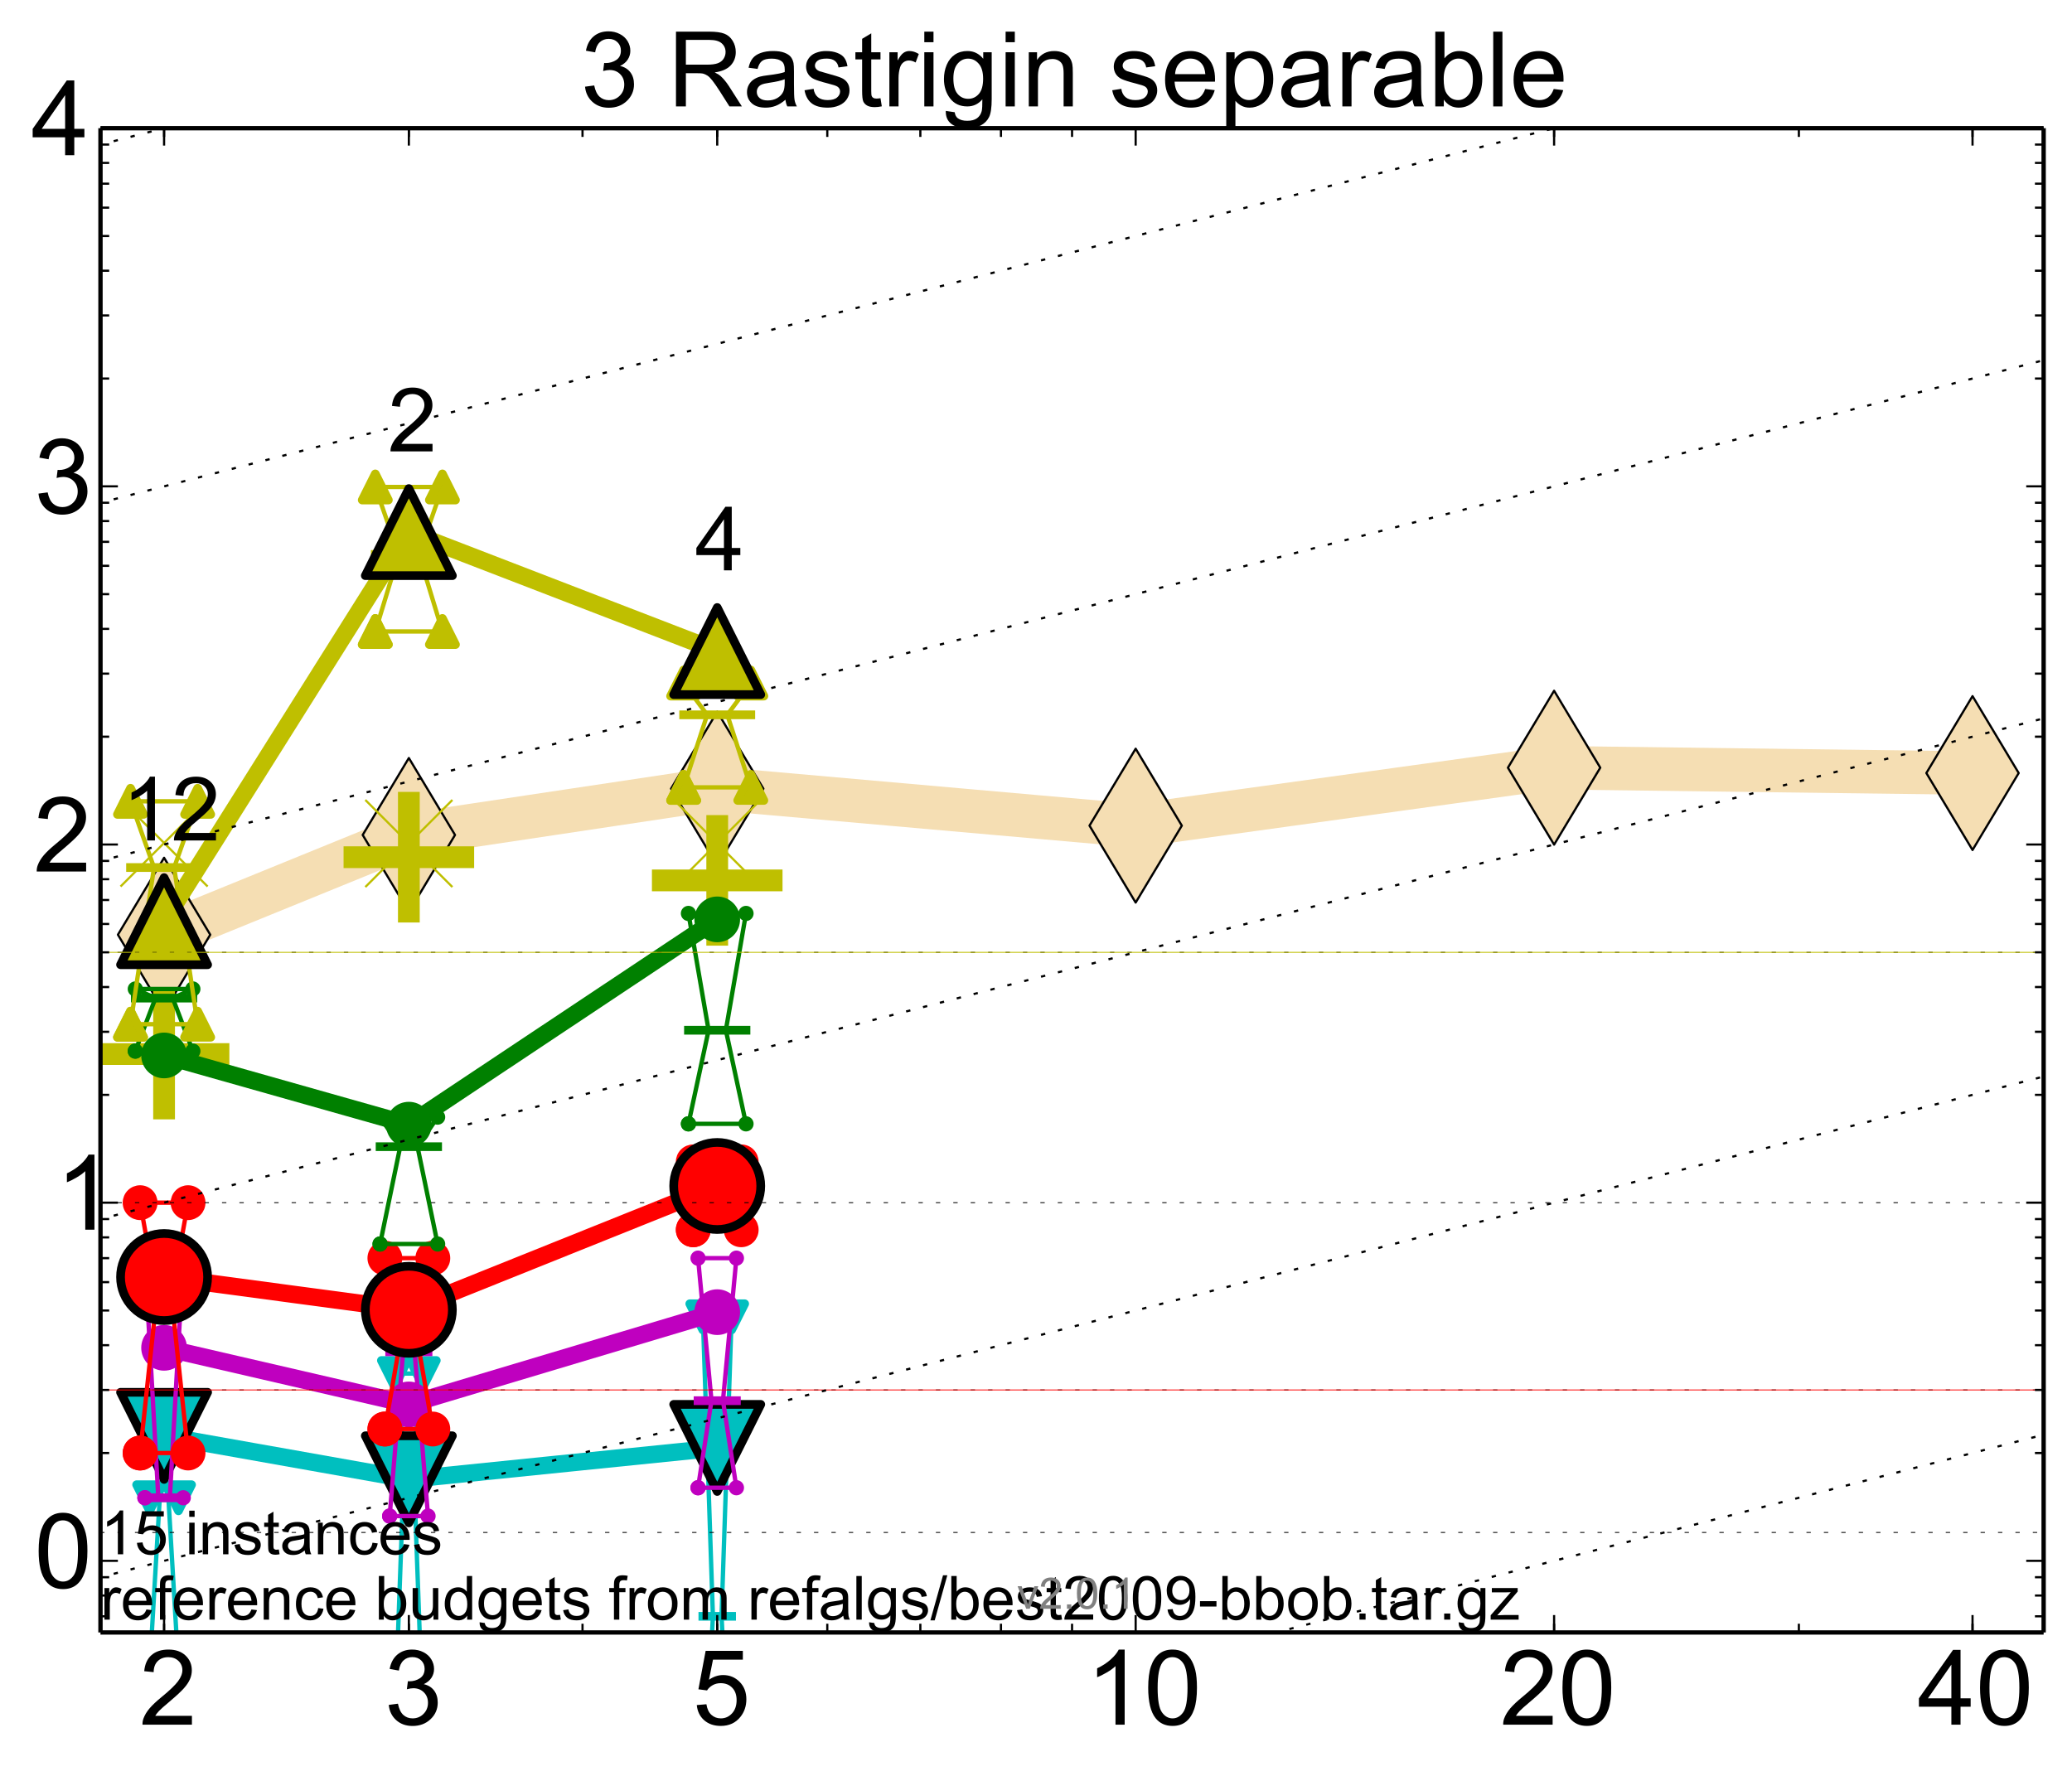 <?xml version="1.0" encoding="utf-8" standalone="no"?>
<!DOCTYPE svg PUBLIC "-//W3C//DTD SVG 1.1//EN"
  "http://www.w3.org/Graphics/SVG/1.1/DTD/svg11.dtd">
<!-- Created with matplotlib (http://matplotlib.org/) -->
<svg height="408pt" version="1.1" viewBox="0 0 476 408" width="476pt" xmlns="http://www.w3.org/2000/svg" xmlns:xlink="http://www.w3.org/1999/xlink">
 <defs>
  <style type="text/css">
*{stroke-linecap:butt;stroke-linejoin:round;}
  </style>
 </defs>
 <g id="figure_1">
  <g id="patch_1">
   <path d="
M0 408.199
L476.684 408.199
L476.684 0
L0 0
z
" style="fill:#ffffff;"/>
  </g>
  <g id="axes_1">
   <g id="patch_2">
    <path d="
M23.084 375.05
L469.484 375.05
L469.484 29.45
L23.084 29.45
z
" style="fill:#ffffff;"/>
   </g>
   <g id="line2d_1">
    <path clip-path="url(#p0e5a2b431b)" d="
M37.695 214.742
L93.926 191.827
L164.768 181.19
L260.895 189.685
L357.022 176.376
L453.149 177.607" style="fill:none;stroke:#f5deb3;stroke-linecap:square;stroke-width:10;"/>
    <defs>
     <path d="
M-8.32667e-16 17.678
L10.607 0
L9.4369e-16 -17.678
L-10.607 -3.55271e-15
z
" id="m1b483a9f33" style="stroke:#000000;stroke-linejoin:miter;stroke-width:0.5;"/>
    </defs>
    <g clip-path="url(#p0e5a2b431b)">
     <use style="fill:#f5deb3;stroke:#000000;stroke-linejoin:miter;stroke-width:0.5;" x="37.695" xlink:href="#m1b483a9f33" y="214.742"/>
     <use style="fill:#f5deb3;stroke:#000000;stroke-linejoin:miter;stroke-width:0.5;" x="93.926" xlink:href="#m1b483a9f33" y="191.827"/>
     <use style="fill:#f5deb3;stroke:#000000;stroke-linejoin:miter;stroke-width:0.5;" x="164.768" xlink:href="#m1b483a9f33" y="181.19"/>
     <use style="fill:#f5deb3;stroke:#000000;stroke-linejoin:miter;stroke-width:0.5;" x="260.895" xlink:href="#m1b483a9f33" y="189.685"/>
     <use style="fill:#f5deb3;stroke:#000000;stroke-linejoin:miter;stroke-width:0.5;" x="357.022" xlink:href="#m1b483a9f33" y="176.376"/>
     <use style="fill:#f5deb3;stroke:#000000;stroke-linejoin:miter;stroke-width:0.5;" x="453.149" xlink:href="#m1b483a9f33" y="177.607"/>
    </g>
   </g>
   <g id="line2d_2">
    <defs>
     <path d="
M-15 0
L15 0
M0 15
L0 -15" id="m87e8ae87dc" style="stroke:#bfbf00;stroke-width:5;"/>
    </defs>
    <g clip-path="url(#p0e5a2b431b)">
     <use style="fill:#bfbf00;stroke:#bfbf00;stroke-width:5;" x="37.695" xlink:href="#m87e8ae87dc" y="242.161"/>
    </g>
   </g>
   <g id="line2d_3">
    <g clip-path="url(#p0e5a2b431b)">
     <use style="fill:#bfbf00;stroke:#bfbf00;stroke-width:5;" x="93.926" xlink:href="#m87e8ae87dc" y="196.937"/>
    </g>
   </g>
   <g id="line2d_4">
    <g clip-path="url(#p0e5a2b431b)">
     <use style="fill:#bfbf00;stroke:#bfbf00;stroke-width:5;" x="164.768" xlink:href="#m87e8ae87dc" y="202.265"/>
    </g>
   </g>
   <g id="line2d_5">
    <path clip-path="url(#p0e5a2b431b)" d="
M34.391 383.363
L36.704 344.103
L34.391 344.103
L41 344.103
L38.687 344.103
L41 383.363
L34.391 383.363" style="fill:none;stroke:#00bfbf;stroke-linecap:square;"/>
    <defs>
     <path d="
M0 0
L0 0
L0 0
z
" id="m9ac02d4b70" style="stroke:#00bfbf;stroke-linejoin:miter;stroke-width:2;"/>
    </defs>
    <g clip-path="url(#p0e5a2b431b)">
     <use style="fill:#00bfbf;stroke:#00bfbf;stroke-linejoin:miter;stroke-width:2;" x="34.391" xlink:href="#m9ac02d4b70" y="383.363"/>
     <use style="fill:#00bfbf;stroke:#00bfbf;stroke-linejoin:miter;stroke-width:2;" x="36.704" xlink:href="#m9ac02d4b70" y="344.103"/>
     <use style="fill:#00bfbf;stroke:#00bfbf;stroke-linejoin:miter;stroke-width:2;" x="34.391" xlink:href="#m9ac02d4b70" y="344.103"/>
     <use style="fill:#00bfbf;stroke:#00bfbf;stroke-linejoin:miter;stroke-width:2;" x="41" xlink:href="#m9ac02d4b70" y="344.103"/>
     <use style="fill:#00bfbf;stroke:#00bfbf;stroke-linejoin:miter;stroke-width:2;" x="38.687" xlink:href="#m9ac02d4b70" y="344.103"/>
     <use style="fill:#00bfbf;stroke:#00bfbf;stroke-linejoin:miter;stroke-width:2;" x="41" xlink:href="#m9ac02d4b70" y="383.363"/>
     <use style="fill:#00bfbf;stroke:#00bfbf;stroke-linejoin:miter;stroke-width:2;" x="34.391" xlink:href="#m9ac02d4b70" y="383.363"/>
    </g>
   </g>
   <g id="line2d_6">
    <path clip-path="url(#p0e5a2b431b)" d="
M34.391 383.363
L41 383.363
L41 344.103
L34.391 344.103
L34.391 383.363" style="fill:none;"/>
    <defs>
     <path d="
M-3.67394e-16 3
L3 -3
L-3 -3
z
" id="mf178d8dd23" style="stroke:#00bfbf;stroke-linejoin:miter;stroke-width:2;"/>
    </defs>
    <g clip-path="url(#p0e5a2b431b)">
     <use style="fill:#00bfbf;stroke:#00bfbf;stroke-linejoin:miter;stroke-width:2;" x="34.391" xlink:href="#mf178d8dd23" y="383.363"/>
     <use style="fill:#00bfbf;stroke:#00bfbf;stroke-linejoin:miter;stroke-width:2;" x="41" xlink:href="#mf178d8dd23" y="383.363"/>
     <use style="fill:#00bfbf;stroke:#00bfbf;stroke-linejoin:miter;stroke-width:2;" x="41" xlink:href="#mf178d8dd23" y="344.103"/>
     <use style="fill:#00bfbf;stroke:#00bfbf;stroke-linejoin:miter;stroke-width:2;" x="34.391" xlink:href="#mf178d8dd23" y="344.103"/>
     <use style="fill:#00bfbf;stroke:#00bfbf;stroke-linejoin:miter;stroke-width:2;" x="34.391" xlink:href="#mf178d8dd23" y="383.363"/>
    </g>
   </g>
   <g id="line2d_7">
    <path clip-path="url(#p0e5a2b431b)" d="
M34.391 344.103
L41 344.103" style="fill:none;stroke:#00bfbf;stroke-linecap:square;stroke-width:2;"/>
    <g clip-path="url(#p0e5a2b431b)">
     <use style="fill:#00bfbf;stroke:#00bfbf;stroke-linejoin:miter;stroke-width:2;" x="34.391" xlink:href="#m9ac02d4b70" y="344.103"/>
     <use style="fill:#00bfbf;stroke:#00bfbf;stroke-linejoin:miter;stroke-width:2;" x="41" xlink:href="#m9ac02d4b70" y="344.103"/>
    </g>
   </g>
   <g id="line2d_8">
    <path clip-path="url(#p0e5a2b431b)" d="
M90.622 397.853
L92.935 333.822
L90.622 315.567
L97.231 315.567
L94.917 333.822
L97.231 397.853
L90.622 397.853" style="fill:none;stroke:#00bfbf;stroke-linecap:square;"/>
    <g clip-path="url(#p0e5a2b431b)">
     <use style="fill:#00bfbf;stroke:#00bfbf;stroke-linejoin:miter;stroke-width:2;" x="90.622" xlink:href="#m9ac02d4b70" y="397.853"/>
     <use style="fill:#00bfbf;stroke:#00bfbf;stroke-linejoin:miter;stroke-width:2;" x="92.935" xlink:href="#m9ac02d4b70" y="333.822"/>
     <use style="fill:#00bfbf;stroke:#00bfbf;stroke-linejoin:miter;stroke-width:2;" x="90.622" xlink:href="#m9ac02d4b70" y="315.567"/>
     <use style="fill:#00bfbf;stroke:#00bfbf;stroke-linejoin:miter;stroke-width:2;" x="97.23" xlink:href="#m9ac02d4b70" y="315.567"/>
     <use style="fill:#00bfbf;stroke:#00bfbf;stroke-linejoin:miter;stroke-width:2;" x="94.917" xlink:href="#m9ac02d4b70" y="333.822"/>
     <use style="fill:#00bfbf;stroke:#00bfbf;stroke-linejoin:miter;stroke-width:2;" x="97.23" xlink:href="#m9ac02d4b70" y="397.853"/>
     <use style="fill:#00bfbf;stroke:#00bfbf;stroke-linejoin:miter;stroke-width:2;" x="90.622" xlink:href="#m9ac02d4b70" y="397.853"/>
    </g>
   </g>
   <g id="line2d_9">
    <path clip-path="url(#p0e5a2b431b)" d="
M90.622 397.853
L97.231 397.853
L97.231 315.567
L90.622 315.567
L90.622 397.853" style="fill:none;"/>
    <g clip-path="url(#p0e5a2b431b)">
     <use style="fill:#00bfbf;stroke:#00bfbf;stroke-linejoin:miter;stroke-width:2;" x="90.622" xlink:href="#mf178d8dd23" y="397.853"/>
     <use style="fill:#00bfbf;stroke:#00bfbf;stroke-linejoin:miter;stroke-width:2;" x="97.23" xlink:href="#mf178d8dd23" y="397.853"/>
     <use style="fill:#00bfbf;stroke:#00bfbf;stroke-linejoin:miter;stroke-width:2;" x="97.23" xlink:href="#mf178d8dd23" y="315.567"/>
     <use style="fill:#00bfbf;stroke:#00bfbf;stroke-linejoin:miter;stroke-width:2;" x="90.622" xlink:href="#mf178d8dd23" y="315.567"/>
     <use style="fill:#00bfbf;stroke:#00bfbf;stroke-linejoin:miter;stroke-width:2;" x="90.622" xlink:href="#mf178d8dd23" y="397.853"/>
    </g>
   </g>
   <g id="line2d_10">
    <path clip-path="url(#p0e5a2b431b)" d="
M90.622 333.822
L97.231 333.822" style="fill:none;stroke:#00bfbf;stroke-linecap:square;stroke-width:2;"/>
    <g clip-path="url(#p0e5a2b431b)">
     <use style="fill:#00bfbf;stroke:#00bfbf;stroke-linejoin:miter;stroke-width:2;" x="90.622" xlink:href="#m9ac02d4b70" y="333.822"/>
     <use style="fill:#00bfbf;stroke:#00bfbf;stroke-linejoin:miter;stroke-width:2;" x="97.23" xlink:href="#m9ac02d4b70" y="333.822"/>
    </g>
   </g>
   <g id="line2d_11">
    <path clip-path="url(#p0e5a2b431b)" d="
M161.464 416.108
M161.821 409.199
L163.777 371.339
L161.464 302.536
L168.073 302.536
L165.76 371.339
L167.716 409.199" style="fill:none;stroke:#00bfbf;stroke-linecap:square;"/>
    <g clip-path="url(#p0e5a2b431b)">
     <use style="fill:#00bfbf;stroke:#00bfbf;stroke-linejoin:miter;stroke-width:2;" x="161.464" xlink:href="#m9ac02d4b70" y="416.108"/>
     <use style="fill:#00bfbf;stroke:#00bfbf;stroke-linejoin:miter;stroke-width:2;" x="163.777" xlink:href="#m9ac02d4b70" y="371.339"/>
     <use style="fill:#00bfbf;stroke:#00bfbf;stroke-linejoin:miter;stroke-width:2;" x="161.464" xlink:href="#m9ac02d4b70" y="302.536"/>
     <use style="fill:#00bfbf;stroke:#00bfbf;stroke-linejoin:miter;stroke-width:2;" x="168.073" xlink:href="#m9ac02d4b70" y="302.536"/>
     <use style="fill:#00bfbf;stroke:#00bfbf;stroke-linejoin:miter;stroke-width:2;" x="165.76" xlink:href="#m9ac02d4b70" y="371.339"/>
     <use style="fill:#00bfbf;stroke:#00bfbf;stroke-linejoin:miter;stroke-width:2;" x="168.073" xlink:href="#m9ac02d4b70" y="416.108"/>
     <use style="fill:#00bfbf;stroke:#00bfbf;stroke-linejoin:miter;stroke-width:2;" x="161.464" xlink:href="#m9ac02d4b70" y="416.108"/>
    </g>
   </g>
   <g id="line2d_12">
    <path clip-path="url(#p0e5a2b431b)" d="
M161.464 416.108
M168.073 409.199
L168.073 302.536
L161.464 302.536
L161.464 409.199" style="fill:none;"/>
    <g clip-path="url(#p0e5a2b431b)">
     <use style="fill:#00bfbf;stroke:#00bfbf;stroke-linejoin:miter;stroke-width:2;" x="161.464" xlink:href="#mf178d8dd23" y="416.108"/>
     <use style="fill:#00bfbf;stroke:#00bfbf;stroke-linejoin:miter;stroke-width:2;" x="168.073" xlink:href="#mf178d8dd23" y="416.108"/>
     <use style="fill:#00bfbf;stroke:#00bfbf;stroke-linejoin:miter;stroke-width:2;" x="168.073" xlink:href="#mf178d8dd23" y="302.536"/>
     <use style="fill:#00bfbf;stroke:#00bfbf;stroke-linejoin:miter;stroke-width:2;" x="161.464" xlink:href="#mf178d8dd23" y="302.536"/>
     <use style="fill:#00bfbf;stroke:#00bfbf;stroke-linejoin:miter;stroke-width:2;" x="161.464" xlink:href="#mf178d8dd23" y="416.108"/>
    </g>
   </g>
   <g id="line2d_13">
    <path clip-path="url(#p0e5a2b431b)" d="
M161.464 371.339
L168.073 371.339" style="fill:none;stroke:#00bfbf;stroke-linecap:square;stroke-width:2;"/>
    <g clip-path="url(#p0e5a2b431b)">
     <use style="fill:#00bfbf;stroke:#00bfbf;stroke-linejoin:miter;stroke-width:2;" x="161.464" xlink:href="#m9ac02d4b70" y="371.339"/>
     <use style="fill:#00bfbf;stroke:#00bfbf;stroke-linejoin:miter;stroke-width:2;" x="168.073" xlink:href="#m9ac02d4b70" y="371.339"/>
    </g>
   </g>
   <g id="line2d_14">
    <path clip-path="url(#p0e5a2b431b)" d="
M37.695 329.879
L93.926 339.865" style="fill:none;stroke:#00bfbf;stroke-linecap:square;stroke-width:4;"/>
    <defs>
     <path d="
M0 0
L0 0
L0 0
z
" id="m54bff36147" style="stroke:#000000;stroke-linejoin:miter;stroke-width:2;"/>
    </defs>
    <g clip-path="url(#p0e5a2b431b)">
     <use style="fill:#00bfbf;stroke:#000000;stroke-linejoin:miter;stroke-width:2;" x="37.695" xlink:href="#m54bff36147" y="329.879"/>
     <use style="fill:#00bfbf;stroke:#000000;stroke-linejoin:miter;stroke-width:2;" x="93.926" xlink:href="#m54bff36147" y="339.865"/>
    </g>
   </g>
   <g id="line2d_15">
    <path clip-path="url(#p0e5a2b431b)" d="
M93.926 339.865
L164.768 332.651" style="fill:none;stroke:#00bfbf;stroke-linecap:square;stroke-width:4;"/>
    <g clip-path="url(#p0e5a2b431b)">
     <use style="fill:#00bfbf;stroke:#000000;stroke-linejoin:miter;stroke-width:2;" x="93.926" xlink:href="#m54bff36147" y="339.865"/>
     <use style="fill:#00bfbf;stroke:#000000;stroke-linejoin:miter;stroke-width:2;" x="164.768" xlink:href="#m54bff36147" y="332.651"/>
    </g>
   </g>
   <g id="line2d_16">
    <path clip-path="url(#p0e5a2b431b)" d="
M37.695 329.879
L93.926 339.865
L164.768 332.651" style="fill:none;"/>
    <defs>
     <path d="
M-1.22465e-15 10
L10 -10
L-10 -10
z
" id="m3e14c286d9" style="stroke:#000000;stroke-linejoin:miter;stroke-width:2;"/>
    </defs>
    <g clip-path="url(#p0e5a2b431b)">
     <use style="fill:#00bfbf;stroke:#000000;stroke-linejoin:miter;stroke-width:2;" x="37.695" xlink:href="#m3e14c286d9" y="329.879"/>
     <use style="fill:#00bfbf;stroke:#000000;stroke-linejoin:miter;stroke-width:2;" x="93.926" xlink:href="#m3e14c286d9" y="339.865"/>
     <use style="fill:#00bfbf;stroke:#000000;stroke-linejoin:miter;stroke-width:2;" x="164.768" xlink:href="#m3e14c286d9" y="332.651"/>
    </g>
   </g>
   <g id="line2d_17">
    <path clip-path="url(#p0e5a2b431b)" d="
M33.289 344.103
L36.374 344.103
L33.289 289.053
L42.101 289.053
L39.017 344.103
L42.101 344.103
L33.289 344.103" style="fill:none;stroke:#bf00bf;stroke-linecap:square;"/>
    <defs>
     <path d="
M0 0
C0 0 0 0 0 0
C0 0 0 0 0 0
C0 0 0 0 0 0
C0 0 0 0 0 0
C0 0 0 0 0 0
C0 0 0 0 0 0
C0 0 0 0 0 0
C0 0 0 0 0 0
z
" id="ma7358f3653" style="stroke:#bf00bf;stroke-width:0.5;"/>
    </defs>
    <g clip-path="url(#p0e5a2b431b)">
     <use style="fill:#bf00bf;stroke:#bf00bf;stroke-width:0.5;" x="33.289" xlink:href="#ma7358f3653" y="344.103"/>
     <use style="fill:#bf00bf;stroke:#bf00bf;stroke-width:0.5;" x="36.374" xlink:href="#ma7358f3653" y="344.103"/>
     <use style="fill:#bf00bf;stroke:#bf00bf;stroke-width:0.5;" x="33.289" xlink:href="#ma7358f3653" y="289.053"/>
     <use style="fill:#bf00bf;stroke:#bf00bf;stroke-width:0.5;" x="42.101" xlink:href="#ma7358f3653" y="289.053"/>
     <use style="fill:#bf00bf;stroke:#bf00bf;stroke-width:0.5;" x="39.017" xlink:href="#ma7358f3653" y="344.103"/>
     <use style="fill:#bf00bf;stroke:#bf00bf;stroke-width:0.5;" x="42.101" xlink:href="#ma7358f3653" y="344.103"/>
     <use style="fill:#bf00bf;stroke:#bf00bf;stroke-width:0.5;" x="33.289" xlink:href="#ma7358f3653" y="344.103"/>
    </g>
   </g>
   <g id="line2d_18">
    <path clip-path="url(#p0e5a2b431b)" d="
M33.289 344.103
L42.101 344.103
L42.101 289.053
L33.289 289.053
L33.289 344.103" style="fill:none;"/>
    <defs>
     <path d="
M0 1.5
C0.398 1.5 0.779 1.342 1.061 1.061
C1.342 0.779 1.5 0.398 1.5 0
C1.5 -0.398 1.342 -0.779 1.061 -1.061
C0.779 -1.342 0.398 -1.5 0 -1.5
C-0.398 -1.5 -0.779 -1.342 -1.061 -1.061
C-1.342 -0.779 -1.5 -0.398 -1.5 0
C-1.5 0.398 -1.342 0.779 -1.061 1.061
C-0.779 1.342 -0.398 1.5 0 1.5
z
" id="m56b4842580" style="stroke:#bf00bf;stroke-width:0.5;"/>
    </defs>
    <g clip-path="url(#p0e5a2b431b)">
     <use style="fill:#bf00bf;stroke:#bf00bf;stroke-width:0.5;" x="33.289" xlink:href="#m56b4842580" y="344.103"/>
     <use style="fill:#bf00bf;stroke:#bf00bf;stroke-width:0.5;" x="42.101" xlink:href="#m56b4842580" y="344.103"/>
     <use style="fill:#bf00bf;stroke:#bf00bf;stroke-width:0.5;" x="42.101" xlink:href="#m56b4842580" y="289.053"/>
     <use style="fill:#bf00bf;stroke:#bf00bf;stroke-width:0.5;" x="33.289" xlink:href="#m56b4842580" y="289.053"/>
     <use style="fill:#bf00bf;stroke:#bf00bf;stroke-width:0.5;" x="33.289" xlink:href="#m56b4842580" y="344.103"/>
    </g>
   </g>
   <g id="line2d_19">
    <path clip-path="url(#p0e5a2b431b)" d="
M33.289 344.103
L42.101 344.103" style="fill:none;stroke:#bf00bf;stroke-linecap:square;stroke-width:2;"/>
    <g clip-path="url(#p0e5a2b431b)">
     <use style="fill:#bf00bf;stroke:#bf00bf;stroke-width:0.5;" x="33.289" xlink:href="#ma7358f3653" y="344.103"/>
     <use style="fill:#bf00bf;stroke:#bf00bf;stroke-width:0.5;" x="42.101" xlink:href="#ma7358f3653" y="344.103"/>
    </g>
   </g>
   <g id="line2d_20">
    <path clip-path="url(#p0e5a2b431b)" d="
M89.52 348.312
L92.604 310.573
L89.52 303.543
L98.332 303.543
L95.248 310.573
L98.332 348.312
L89.52 348.312" style="fill:none;stroke:#bf00bf;stroke-linecap:square;"/>
    <g clip-path="url(#p0e5a2b431b)">
     <use style="fill:#bf00bf;stroke:#bf00bf;stroke-width:0.5;" x="89.52" xlink:href="#ma7358f3653" y="348.312"/>
     <use style="fill:#bf00bf;stroke:#bf00bf;stroke-width:0.5;" x="92.604" xlink:href="#ma7358f3653" y="310.573"/>
     <use style="fill:#bf00bf;stroke:#bf00bf;stroke-width:0.5;" x="89.52" xlink:href="#ma7358f3653" y="303.543"/>
     <use style="fill:#bf00bf;stroke:#bf00bf;stroke-width:0.5;" x="98.332" xlink:href="#ma7358f3653" y="303.543"/>
     <use style="fill:#bf00bf;stroke:#bf00bf;stroke-width:0.5;" x="95.248" xlink:href="#ma7358f3653" y="310.573"/>
     <use style="fill:#bf00bf;stroke:#bf00bf;stroke-width:0.5;" x="98.332" xlink:href="#ma7358f3653" y="348.312"/>
     <use style="fill:#bf00bf;stroke:#bf00bf;stroke-width:0.5;" x="89.52" xlink:href="#ma7358f3653" y="348.312"/>
    </g>
   </g>
   <g id="line2d_21">
    <path clip-path="url(#p0e5a2b431b)" d="
M89.52 348.312
L98.332 348.312
L98.332 303.543
L89.52 303.543
L89.52 348.312" style="fill:none;"/>
    <g clip-path="url(#p0e5a2b431b)">
     <use style="fill:#bf00bf;stroke:#bf00bf;stroke-width:0.5;" x="89.52" xlink:href="#m56b4842580" y="348.312"/>
     <use style="fill:#bf00bf;stroke:#bf00bf;stroke-width:0.5;" x="98.332" xlink:href="#m56b4842580" y="348.312"/>
     <use style="fill:#bf00bf;stroke:#bf00bf;stroke-width:0.5;" x="98.332" xlink:href="#m56b4842580" y="303.543"/>
     <use style="fill:#bf00bf;stroke:#bf00bf;stroke-width:0.5;" x="89.52" xlink:href="#m56b4842580" y="303.543"/>
     <use style="fill:#bf00bf;stroke:#bf00bf;stroke-width:0.5;" x="89.52" xlink:href="#m56b4842580" y="348.312"/>
    </g>
   </g>
   <g id="line2d_22">
    <path clip-path="url(#p0e5a2b431b)" d="
M89.52 310.573
L98.332 310.573" style="fill:none;stroke:#bf00bf;stroke-linecap:square;stroke-width:2;"/>
    <g clip-path="url(#p0e5a2b431b)">
     <use style="fill:#bf00bf;stroke:#bf00bf;stroke-width:0.5;" x="89.52" xlink:href="#ma7358f3653" y="310.573"/>
     <use style="fill:#bf00bf;stroke:#bf00bf;stroke-width:0.5;" x="98.332" xlink:href="#ma7358f3653" y="310.573"/>
    </g>
   </g>
   <g id="line2d_23">
    <path clip-path="url(#p0e5a2b431b)" d="
M160.362 341.797
L163.447 321.798
L160.362 289.053
L169.174 289.053
L166.09 321.798
L169.174 341.797
L160.362 341.797" style="fill:none;stroke:#bf00bf;stroke-linecap:square;"/>
    <g clip-path="url(#p0e5a2b431b)">
     <use style="fill:#bf00bf;stroke:#bf00bf;stroke-width:0.5;" x="160.362" xlink:href="#ma7358f3653" y="341.797"/>
     <use style="fill:#bf00bf;stroke:#bf00bf;stroke-width:0.5;" x="163.447" xlink:href="#ma7358f3653" y="321.798"/>
     <use style="fill:#bf00bf;stroke:#bf00bf;stroke-width:0.5;" x="160.362" xlink:href="#ma7358f3653" y="289.053"/>
     <use style="fill:#bf00bf;stroke:#bf00bf;stroke-width:0.5;" x="169.174" xlink:href="#ma7358f3653" y="289.053"/>
     <use style="fill:#bf00bf;stroke:#bf00bf;stroke-width:0.5;" x="166.09" xlink:href="#ma7358f3653" y="321.798"/>
     <use style="fill:#bf00bf;stroke:#bf00bf;stroke-width:0.5;" x="169.174" xlink:href="#ma7358f3653" y="341.797"/>
     <use style="fill:#bf00bf;stroke:#bf00bf;stroke-width:0.5;" x="160.362" xlink:href="#ma7358f3653" y="341.797"/>
    </g>
   </g>
   <g id="line2d_24">
    <path clip-path="url(#p0e5a2b431b)" d="
M160.362 341.797
L169.174 341.797
L169.174 289.053
L160.362 289.053
L160.362 341.797" style="fill:none;"/>
    <g clip-path="url(#p0e5a2b431b)">
     <use style="fill:#bf00bf;stroke:#bf00bf;stroke-width:0.5;" x="160.362" xlink:href="#m56b4842580" y="341.797"/>
     <use style="fill:#bf00bf;stroke:#bf00bf;stroke-width:0.5;" x="169.174" xlink:href="#m56b4842580" y="341.797"/>
     <use style="fill:#bf00bf;stroke:#bf00bf;stroke-width:0.5;" x="169.174" xlink:href="#m56b4842580" y="289.053"/>
     <use style="fill:#bf00bf;stroke:#bf00bf;stroke-width:0.5;" x="160.362" xlink:href="#m56b4842580" y="289.053"/>
     <use style="fill:#bf00bf;stroke:#bf00bf;stroke-width:0.5;" x="160.362" xlink:href="#m56b4842580" y="341.797"/>
    </g>
   </g>
   <g id="line2d_25">
    <path clip-path="url(#p0e5a2b431b)" d="
M160.362 321.798
L169.174 321.798" style="fill:none;stroke:#bf00bf;stroke-linecap:square;stroke-width:2;"/>
    <g clip-path="url(#p0e5a2b431b)">
     <use style="fill:#bf00bf;stroke:#bf00bf;stroke-width:0.5;" x="160.362" xlink:href="#ma7358f3653" y="321.798"/>
     <use style="fill:#bf00bf;stroke:#bf00bf;stroke-width:0.5;" x="169.174" xlink:href="#ma7358f3653" y="321.798"/>
    </g>
   </g>
   <g id="line2d_26">
    <path clip-path="url(#p0e5a2b431b)" d="
M37.695 309.653
L93.926 322.659" style="fill:none;stroke:#bf00bf;stroke-linecap:square;stroke-width:4;"/>
    <g clip-path="url(#p0e5a2b431b)">
     <use style="fill:#bf00bf;stroke:#bf00bf;stroke-width:0.5;" x="37.695" xlink:href="#ma7358f3653" y="309.653"/>
     <use style="fill:#bf00bf;stroke:#bf00bf;stroke-width:0.5;" x="93.926" xlink:href="#ma7358f3653" y="322.659"/>
    </g>
   </g>
   <g id="line2d_27">
    <path clip-path="url(#p0e5a2b431b)" d="
M93.926 322.659
L164.768 301.461" style="fill:none;stroke:#bf00bf;stroke-linecap:square;stroke-width:4;"/>
    <g clip-path="url(#p0e5a2b431b)">
     <use style="fill:#bf00bf;stroke:#bf00bf;stroke-width:0.5;" x="93.926" xlink:href="#ma7358f3653" y="322.659"/>
     <use style="fill:#bf00bf;stroke:#bf00bf;stroke-width:0.5;" x="164.768" xlink:href="#ma7358f3653" y="301.461"/>
    </g>
   </g>
   <g id="line2d_28">
    <path clip-path="url(#p0e5a2b431b)" d="
M37.695 309.653
L93.926 322.659
L164.768 301.461" style="fill:none;"/>
    <defs>
     <path d="
M0 5
C1.326 5 2.598 4.473 3.536 3.536
C4.473 2.598 5 1.326 5 0
C5 -1.326 4.473 -2.598 3.536 -3.536
C2.598 -4.473 1.326 -5 0 -5
C-1.326 -5 -2.598 -4.473 -3.536 -3.536
C-4.473 -2.598 -5 -1.326 -5 0
C-5 1.326 -4.473 2.598 -3.536 3.536
C-2.598 4.473 -1.326 5 0 5
z
" id="m536e98b0b7" style="stroke:#bf00bf;stroke-width:0.5;"/>
    </defs>
    <g clip-path="url(#p0e5a2b431b)">
     <use style="fill:#bf00bf;stroke:#bf00bf;stroke-width:0.5;" x="37.695" xlink:href="#m536e98b0b7" y="309.653"/>
     <use style="fill:#bf00bf;stroke:#bf00bf;stroke-width:0.5;" x="93.926" xlink:href="#m536e98b0b7" y="322.659"/>
     <use style="fill:#bf00bf;stroke:#bf00bf;stroke-width:0.5;" x="164.768" xlink:href="#m536e98b0b7" y="301.461"/>
    </g>
   </g>
   <g id="line2d_29">
    <path clip-path="url(#p0e5a2b431b)" d="
M32.188 333.822
L36.043 297.672
L32.188 276.307
L43.203 276.307
L39.348 297.672
L43.203 333.822
L32.188 333.822" style="fill:none;stroke:#ff0000;stroke-linecap:square;"/>
    <defs>
     <path d="
M0 0
C0 0 0 0 0 0
C0 0 0 0 0 0
C0 0 0 0 0 0
C0 0 0 0 0 0
C0 0 0 0 0 0
C0 0 0 0 0 0
C0 0 0 0 0 0
C0 0 0 0 0 0
z
" id="mf83d596818" style="stroke:#ff0000;stroke-width:2;"/>
    </defs>
    <g clip-path="url(#p0e5a2b431b)">
     <use style="fill:#ff0000;stroke:#ff0000;stroke-width:2;" x="32.188" xlink:href="#mf83d596818" y="333.822"/>
     <use style="fill:#ff0000;stroke:#ff0000;stroke-width:2;" x="36.043" xlink:href="#mf83d596818" y="297.672"/>
     <use style="fill:#ff0000;stroke:#ff0000;stroke-width:2;" x="32.188" xlink:href="#mf83d596818" y="276.307"/>
     <use style="fill:#ff0000;stroke:#ff0000;stroke-width:2;" x="43.203" xlink:href="#mf83d596818" y="276.307"/>
     <use style="fill:#ff0000;stroke:#ff0000;stroke-width:2;" x="39.348" xlink:href="#mf83d596818" y="297.672"/>
     <use style="fill:#ff0000;stroke:#ff0000;stroke-width:2;" x="43.203" xlink:href="#mf83d596818" y="333.822"/>
     <use style="fill:#ff0000;stroke:#ff0000;stroke-width:2;" x="32.188" xlink:href="#mf83d596818" y="333.822"/>
    </g>
   </g>
   <g id="line2d_30">
    <path clip-path="url(#p0e5a2b431b)" d="
M32.188 333.822
L43.203 333.822
L43.203 276.307
L32.188 276.307
L32.188 333.822" style="fill:none;"/>
    <defs>
     <path d="
M0 3
C0.796 3 1.559 2.684 2.121 2.121
C2.684 1.559 3 0.796 3 0
C3 -0.796 2.684 -1.559 2.121 -2.121
C1.559 -2.684 0.796 -3 0 -3
C-0.796 -3 -1.559 -2.684 -2.121 -2.121
C-2.684 -1.559 -3 -0.796 -3 0
C-3 0.796 -2.684 1.559 -2.121 2.121
C-1.559 2.684 -0.796 3 0 3
z
" id="m6d6f70f495" style="stroke:#ff0000;stroke-width:2;"/>
    </defs>
    <g clip-path="url(#p0e5a2b431b)">
     <use style="fill:#ff0000;stroke:#ff0000;stroke-width:2;" x="32.188" xlink:href="#m6d6f70f495" y="333.822"/>
     <use style="fill:#ff0000;stroke:#ff0000;stroke-width:2;" x="43.203" xlink:href="#m6d6f70f495" y="333.822"/>
     <use style="fill:#ff0000;stroke:#ff0000;stroke-width:2;" x="43.203" xlink:href="#m6d6f70f495" y="276.307"/>
     <use style="fill:#ff0000;stroke:#ff0000;stroke-width:2;" x="32.188" xlink:href="#m6d6f70f495" y="276.307"/>
     <use style="fill:#ff0000;stroke:#ff0000;stroke-width:2;" x="32.188" xlink:href="#m6d6f70f495" y="333.822"/>
    </g>
   </g>
   <g id="line2d_31">
    <path clip-path="url(#p0e5a2b431b)" d="
M32.188 297.672
L43.203 297.672" style="fill:none;stroke:#ff0000;stroke-linecap:square;stroke-width:2;"/>
    <g clip-path="url(#p0e5a2b431b)">
     <use style="fill:#ff0000;stroke:#ff0000;stroke-width:2;" x="32.188" xlink:href="#mf83d596818" y="297.672"/>
     <use style="fill:#ff0000;stroke:#ff0000;stroke-width:2;" x="43.203" xlink:href="#mf83d596818" y="297.672"/>
    </g>
   </g>
   <g id="line2d_32">
    <path clip-path="url(#p0e5a2b431b)" d="
M88.419 328.314
L92.274 306.192
L88.419 289.053
L99.433 289.053
L95.578 306.192
L99.433 328.314
L88.419 328.314" style="fill:none;stroke:#ff0000;stroke-linecap:square;"/>
    <g clip-path="url(#p0e5a2b431b)">
     <use style="fill:#ff0000;stroke:#ff0000;stroke-width:2;" x="88.419" xlink:href="#mf83d596818" y="328.314"/>
     <use style="fill:#ff0000;stroke:#ff0000;stroke-width:2;" x="92.274" xlink:href="#mf83d596818" y="306.192"/>
     <use style="fill:#ff0000;stroke:#ff0000;stroke-width:2;" x="88.419" xlink:href="#mf83d596818" y="289.053"/>
     <use style="fill:#ff0000;stroke:#ff0000;stroke-width:2;" x="99.433" xlink:href="#mf83d596818" y="289.053"/>
     <use style="fill:#ff0000;stroke:#ff0000;stroke-width:2;" x="95.578" xlink:href="#mf83d596818" y="306.192"/>
     <use style="fill:#ff0000;stroke:#ff0000;stroke-width:2;" x="99.433" xlink:href="#mf83d596818" y="328.314"/>
     <use style="fill:#ff0000;stroke:#ff0000;stroke-width:2;" x="88.419" xlink:href="#mf83d596818" y="328.314"/>
    </g>
   </g>
   <g id="line2d_33">
    <path clip-path="url(#p0e5a2b431b)" d="
M88.419 328.314
L99.433 328.314
L99.433 289.053
L88.419 289.053
L88.419 328.314" style="fill:none;"/>
    <g clip-path="url(#p0e5a2b431b)">
     <use style="fill:#ff0000;stroke:#ff0000;stroke-width:2;" x="88.419" xlink:href="#m6d6f70f495" y="328.314"/>
     <use style="fill:#ff0000;stroke:#ff0000;stroke-width:2;" x="99.433" xlink:href="#m6d6f70f495" y="328.314"/>
     <use style="fill:#ff0000;stroke:#ff0000;stroke-width:2;" x="99.433" xlink:href="#m6d6f70f495" y="289.053"/>
     <use style="fill:#ff0000;stroke:#ff0000;stroke-width:2;" x="88.419" xlink:href="#m6d6f70f495" y="289.053"/>
     <use style="fill:#ff0000;stroke:#ff0000;stroke-width:2;" x="88.419" xlink:href="#m6d6f70f495" y="328.314"/>
    </g>
   </g>
   <g id="line2d_34">
    <path clip-path="url(#p0e5a2b431b)" d="
M88.419 306.192
L99.433 306.192" style="fill:none;stroke:#ff0000;stroke-linecap:square;stroke-width:2;"/>
    <g clip-path="url(#p0e5a2b431b)">
     <use style="fill:#ff0000;stroke:#ff0000;stroke-width:2;" x="88.419" xlink:href="#mf83d596818" y="306.192"/>
     <use style="fill:#ff0000;stroke:#ff0000;stroke-width:2;" x="99.433" xlink:href="#mf83d596818" y="306.192"/>
    </g>
   </g>
   <g id="line2d_35">
    <path clip-path="url(#p0e5a2b431b)" d="
M159.261 282.538
L163.116 281.697
L159.261 266.931
L170.276 266.931
L166.421 281.697
L170.276 282.538
L159.261 282.538" style="fill:none;stroke:#ff0000;stroke-linecap:square;"/>
    <g clip-path="url(#p0e5a2b431b)">
     <use style="fill:#ff0000;stroke:#ff0000;stroke-width:2;" x="159.261" xlink:href="#mf83d596818" y="282.538"/>
     <use style="fill:#ff0000;stroke:#ff0000;stroke-width:2;" x="163.116" xlink:href="#mf83d596818" y="281.697"/>
     <use style="fill:#ff0000;stroke:#ff0000;stroke-width:2;" x="159.261" xlink:href="#mf83d596818" y="266.931"/>
     <use style="fill:#ff0000;stroke:#ff0000;stroke-width:2;" x="170.276" xlink:href="#mf83d596818" y="266.931"/>
     <use style="fill:#ff0000;stroke:#ff0000;stroke-width:2;" x="166.421" xlink:href="#mf83d596818" y="281.697"/>
     <use style="fill:#ff0000;stroke:#ff0000;stroke-width:2;" x="170.276" xlink:href="#mf83d596818" y="282.538"/>
     <use style="fill:#ff0000;stroke:#ff0000;stroke-width:2;" x="159.261" xlink:href="#mf83d596818" y="282.538"/>
    </g>
   </g>
   <g id="line2d_36">
    <path clip-path="url(#p0e5a2b431b)" d="
M159.261 282.538
L170.276 282.538
L170.276 266.931
L159.261 266.931
L159.261 282.538" style="fill:none;"/>
    <g clip-path="url(#p0e5a2b431b)">
     <use style="fill:#ff0000;stroke:#ff0000;stroke-width:2;" x="159.261" xlink:href="#m6d6f70f495" y="282.538"/>
     <use style="fill:#ff0000;stroke:#ff0000;stroke-width:2;" x="170.276" xlink:href="#m6d6f70f495" y="282.538"/>
     <use style="fill:#ff0000;stroke:#ff0000;stroke-width:2;" x="170.276" xlink:href="#m6d6f70f495" y="266.931"/>
     <use style="fill:#ff0000;stroke:#ff0000;stroke-width:2;" x="159.261" xlink:href="#m6d6f70f495" y="266.931"/>
     <use style="fill:#ff0000;stroke:#ff0000;stroke-width:2;" x="159.261" xlink:href="#m6d6f70f495" y="282.538"/>
    </g>
   </g>
   <g id="line2d_37">
    <path clip-path="url(#p0e5a2b431b)" d="
M159.261 281.697
L170.276 281.697" style="fill:none;stroke:#ff0000;stroke-linecap:square;stroke-width:2;"/>
    <g clip-path="url(#p0e5a2b431b)">
     <use style="fill:#ff0000;stroke:#ff0000;stroke-width:2;" x="159.261" xlink:href="#mf83d596818" y="281.697"/>
     <use style="fill:#ff0000;stroke:#ff0000;stroke-width:2;" x="170.276" xlink:href="#mf83d596818" y="281.697"/>
    </g>
   </g>
   <g id="line2d_38">
    <path clip-path="url(#p0e5a2b431b)" d="
M37.695 293.39
L93.926 300.919" style="fill:none;stroke:#ff0000;stroke-linecap:square;stroke-width:4;"/>
    <defs>
     <path d="
M0 0
C0 0 0 0 0 0
C0 0 0 0 0 0
C0 0 0 0 0 0
C0 0 0 0 0 0
C0 0 0 0 0 0
C0 0 0 0 0 0
C0 0 0 0 0 0
C0 0 0 0 0 0
z
" id="m4b89fe922e" style="stroke:#000000;stroke-width:2;"/>
    </defs>
    <g clip-path="url(#p0e5a2b431b)">
     <use style="fill:#ff0000;stroke:#000000;stroke-width:2;" x="37.695" xlink:href="#m4b89fe922e" y="293.39"/>
     <use style="fill:#ff0000;stroke:#000000;stroke-width:2;" x="93.926" xlink:href="#m4b89fe922e" y="300.919"/>
    </g>
   </g>
   <g id="line2d_39">
    <path clip-path="url(#p0e5a2b431b)" d="
M93.926 300.919
L164.768 272.471" style="fill:none;stroke:#ff0000;stroke-linecap:square;stroke-width:4;"/>
    <g clip-path="url(#p0e5a2b431b)">
     <use style="fill:#ff0000;stroke:#000000;stroke-width:2;" x="93.926" xlink:href="#m4b89fe922e" y="300.919"/>
     <use style="fill:#ff0000;stroke:#000000;stroke-width:2;" x="164.768" xlink:href="#m4b89fe922e" y="272.471"/>
    </g>
   </g>
   <g id="line2d_40">
    <path clip-path="url(#p0e5a2b431b)" d="
M37.695 293.39
L93.926 300.919
L164.768 272.471" style="fill:none;"/>
    <defs>
     <path d="
M0 10
C2.652 10 5.196 8.946 7.071 7.071
C8.946 5.196 10 2.652 10 0
C10 -2.652 8.946 -5.196 7.071 -7.071
C5.196 -8.946 2.652 -10 0 -10
C-2.652 -10 -5.196 -8.946 -7.071 -7.071
C-8.946 -5.196 -10 -2.652 -10 0
C-10 2.652 -8.946 5.196 -7.071 7.071
C-5.196 8.946 -2.652 10 0 10
z
" id="m1474c30724" style="stroke:#000000;stroke-width:2;"/>
    </defs>
    <g clip-path="url(#p0e5a2b431b)">
     <use style="fill:#ff0000;stroke:#000000;stroke-width:2;" x="37.695" xlink:href="#m1474c30724" y="293.39"/>
     <use style="fill:#ff0000;stroke:#000000;stroke-width:2;" x="93.926" xlink:href="#m1474c30724" y="300.919"/>
     <use style="fill:#ff0000;stroke:#000000;stroke-width:2;" x="164.768" xlink:href="#m1474c30724" y="272.471"/>
    </g>
   </g>
   <g id="line2d_41">
    <path clip-path="url(#p0e5a2b431b)" d="
M31.087 241.48
L35.713 229.312
L31.087 227.216
L44.304 227.216
L39.678 229.312
L44.304 241.48
L31.087 241.48" style="fill:none;stroke:#008000;stroke-linecap:square;"/>
    <defs>
     <path d="
M0 0
C0 0 0 0 0 0
C0 0 0 0 0 0
C0 0 0 0 0 0
C0 0 0 0 0 0
C0 0 0 0 0 0
C0 0 0 0 0 0
C0 0 0 0 0 0
C0 0 0 0 0 0
z
" id="mf3da2ae3b2" style="stroke:#008000;stroke-width:0.5;"/>
    </defs>
    <g clip-path="url(#p0e5a2b431b)">
     <use style="fill:#008000;stroke:#008000;stroke-width:0.5;" x="31.086" xlink:href="#mf3da2ae3b2" y="241.48"/>
     <use style="fill:#008000;stroke:#008000;stroke-width:0.5;" x="35.713" xlink:href="#mf3da2ae3b2" y="229.312"/>
     <use style="fill:#008000;stroke:#008000;stroke-width:0.5;" x="31.086" xlink:href="#mf3da2ae3b2" y="227.216"/>
     <use style="fill:#008000;stroke:#008000;stroke-width:0.5;" x="44.304" xlink:href="#mf3da2ae3b2" y="227.216"/>
     <use style="fill:#008000;stroke:#008000;stroke-width:0.5;" x="39.678" xlink:href="#mf3da2ae3b2" y="229.312"/>
     <use style="fill:#008000;stroke:#008000;stroke-width:0.5;" x="44.304" xlink:href="#mf3da2ae3b2" y="241.48"/>
     <use style="fill:#008000;stroke:#008000;stroke-width:0.5;" x="31.086" xlink:href="#mf3da2ae3b2" y="241.48"/>
    </g>
   </g>
   <g id="line2d_42">
    <path clip-path="url(#p0e5a2b431b)" d="
M31.087 241.48
L44.304 241.48
L44.304 227.216
L31.087 227.216
L31.087 241.48" style="fill:none;"/>
    <defs>
     <path d="
M0 1.5
C0.398 1.5 0.779 1.342 1.061 1.061
C1.342 0.779 1.5 0.398 1.5 0
C1.5 -0.398 1.342 -0.779 1.061 -1.061
C0.779 -1.342 0.398 -1.5 0 -1.5
C-0.398 -1.5 -0.779 -1.342 -1.061 -1.061
C-1.342 -0.779 -1.5 -0.398 -1.5 0
C-1.5 0.398 -1.342 0.779 -1.061 1.061
C-0.779 1.342 -0.398 1.5 0 1.5
z
" id="mb0b177905e" style="stroke:#008000;stroke-width:0.5;"/>
    </defs>
    <g clip-path="url(#p0e5a2b431b)">
     <use style="fill:#008000;stroke:#008000;stroke-width:0.5;" x="31.086" xlink:href="#mb0b177905e" y="241.48"/>
     <use style="fill:#008000;stroke:#008000;stroke-width:0.5;" x="44.304" xlink:href="#mb0b177905e" y="241.48"/>
     <use style="fill:#008000;stroke:#008000;stroke-width:0.5;" x="44.304" xlink:href="#mb0b177905e" y="227.216"/>
     <use style="fill:#008000;stroke:#008000;stroke-width:0.5;" x="31.086" xlink:href="#mb0b177905e" y="227.216"/>
     <use style="fill:#008000;stroke:#008000;stroke-width:0.5;" x="31.086" xlink:href="#mb0b177905e" y="241.48"/>
    </g>
   </g>
   <g id="line2d_43">
    <path clip-path="url(#p0e5a2b431b)" d="
M31.087 229.312
L44.304 229.312" style="fill:none;stroke:#008000;stroke-linecap:square;stroke-width:2;"/>
    <g clip-path="url(#p0e5a2b431b)">
     <use style="fill:#008000;stroke:#008000;stroke-width:0.5;" x="31.086" xlink:href="#mf3da2ae3b2" y="229.312"/>
     <use style="fill:#008000;stroke:#008000;stroke-width:0.5;" x="44.304" xlink:href="#mf3da2ae3b2" y="229.312"/>
    </g>
   </g>
   <g id="line2d_44">
    <path clip-path="url(#p0e5a2b431b)" d="
M87.317 285.802
L91.943 263.442
L87.317 256.651
L100.535 256.651
L95.909 263.442
L100.535 285.802
L87.317 285.802" style="fill:none;stroke:#008000;stroke-linecap:square;"/>
    <g clip-path="url(#p0e5a2b431b)">
     <use style="fill:#008000;stroke:#008000;stroke-width:0.5;" x="87.317" xlink:href="#mf3da2ae3b2" y="285.802"/>
     <use style="fill:#008000;stroke:#008000;stroke-width:0.5;" x="91.943" xlink:href="#mf3da2ae3b2" y="263.442"/>
     <use style="fill:#008000;stroke:#008000;stroke-width:0.5;" x="87.317" xlink:href="#mf3da2ae3b2" y="256.651"/>
     <use style="fill:#008000;stroke:#008000;stroke-width:0.5;" x="100.535" xlink:href="#mf3da2ae3b2" y="256.651"/>
     <use style="fill:#008000;stroke:#008000;stroke-width:0.5;" x="95.909" xlink:href="#mf3da2ae3b2" y="263.442"/>
     <use style="fill:#008000;stroke:#008000;stroke-width:0.5;" x="100.535" xlink:href="#mf3da2ae3b2" y="285.802"/>
     <use style="fill:#008000;stroke:#008000;stroke-width:0.5;" x="87.317" xlink:href="#mf3da2ae3b2" y="285.802"/>
    </g>
   </g>
   <g id="line2d_45">
    <path clip-path="url(#p0e5a2b431b)" d="
M87.317 285.802
L100.535 285.802
L100.535 256.651
L87.317 256.651
L87.317 285.802" style="fill:none;"/>
    <g clip-path="url(#p0e5a2b431b)">
     <use style="fill:#008000;stroke:#008000;stroke-width:0.5;" x="87.317" xlink:href="#mb0b177905e" y="285.802"/>
     <use style="fill:#008000;stroke:#008000;stroke-width:0.5;" x="100.535" xlink:href="#mb0b177905e" y="285.802"/>
     <use style="fill:#008000;stroke:#008000;stroke-width:0.5;" x="100.535" xlink:href="#mb0b177905e" y="256.651"/>
     <use style="fill:#008000;stroke:#008000;stroke-width:0.5;" x="87.317" xlink:href="#mb0b177905e" y="256.651"/>
     <use style="fill:#008000;stroke:#008000;stroke-width:0.5;" x="87.317" xlink:href="#mb0b177905e" y="285.802"/>
    </g>
   </g>
   <g id="line2d_46">
    <path clip-path="url(#p0e5a2b431b)" d="
M87.317 263.442
L100.535 263.442" style="fill:none;stroke:#008000;stroke-linecap:square;stroke-width:2;"/>
    <g clip-path="url(#p0e5a2b431b)">
     <use style="fill:#008000;stroke:#008000;stroke-width:0.5;" x="87.317" xlink:href="#mf3da2ae3b2" y="263.442"/>
     <use style="fill:#008000;stroke:#008000;stroke-width:0.5;" x="100.535" xlink:href="#mf3da2ae3b2" y="263.442"/>
    </g>
   </g>
   <g id="line2d_47">
    <path clip-path="url(#p0e5a2b431b)" d="
M158.159 258.195
L162.786 236.691
L158.159 209.859
L171.377 209.859
L166.751 236.691
L171.377 258.195
L158.159 258.195" style="fill:none;stroke:#008000;stroke-linecap:square;"/>
    <g clip-path="url(#p0e5a2b431b)">
     <use style="fill:#008000;stroke:#008000;stroke-width:0.5;" x="158.159" xlink:href="#mf3da2ae3b2" y="258.195"/>
     <use style="fill:#008000;stroke:#008000;stroke-width:0.5;" x="162.786" xlink:href="#mf3da2ae3b2" y="236.691"/>
     <use style="fill:#008000;stroke:#008000;stroke-width:0.5;" x="158.159" xlink:href="#mf3da2ae3b2" y="209.859"/>
     <use style="fill:#008000;stroke:#008000;stroke-width:0.5;" x="171.377" xlink:href="#mf3da2ae3b2" y="209.859"/>
     <use style="fill:#008000;stroke:#008000;stroke-width:0.5;" x="166.751" xlink:href="#mf3da2ae3b2" y="236.691"/>
     <use style="fill:#008000;stroke:#008000;stroke-width:0.5;" x="171.377" xlink:href="#mf3da2ae3b2" y="258.195"/>
     <use style="fill:#008000;stroke:#008000;stroke-width:0.5;" x="158.159" xlink:href="#mf3da2ae3b2" y="258.195"/>
    </g>
   </g>
   <g id="line2d_48">
    <path clip-path="url(#p0e5a2b431b)" d="
M158.159 258.195
L171.377 258.195
L171.377 209.859
L158.159 209.859
L158.159 258.195" style="fill:none;"/>
    <g clip-path="url(#p0e5a2b431b)">
     <use style="fill:#008000;stroke:#008000;stroke-width:0.5;" x="158.159" xlink:href="#mb0b177905e" y="258.195"/>
     <use style="fill:#008000;stroke:#008000;stroke-width:0.5;" x="171.377" xlink:href="#mb0b177905e" y="258.195"/>
     <use style="fill:#008000;stroke:#008000;stroke-width:0.5;" x="171.377" xlink:href="#mb0b177905e" y="209.859"/>
     <use style="fill:#008000;stroke:#008000;stroke-width:0.5;" x="158.159" xlink:href="#mb0b177905e" y="209.859"/>
     <use style="fill:#008000;stroke:#008000;stroke-width:0.5;" x="158.159" xlink:href="#mb0b177905e" y="258.195"/>
    </g>
   </g>
   <g id="line2d_49">
    <path clip-path="url(#p0e5a2b431b)" d="
M158.159 236.691
L171.377 236.691" style="fill:none;stroke:#008000;stroke-linecap:square;stroke-width:2;"/>
    <g clip-path="url(#p0e5a2b431b)">
     <use style="fill:#008000;stroke:#008000;stroke-width:0.5;" x="158.159" xlink:href="#mf3da2ae3b2" y="236.691"/>
     <use style="fill:#008000;stroke:#008000;stroke-width:0.5;" x="171.377" xlink:href="#mf3da2ae3b2" y="236.691"/>
    </g>
   </g>
   <g id="line2d_50">
    <path clip-path="url(#p0e5a2b431b)" d="
M37.695 242.483
L93.926 258.387" style="fill:none;stroke:#008000;stroke-linecap:square;stroke-width:4;"/>
    <g clip-path="url(#p0e5a2b431b)">
     <use style="fill:#008000;stroke:#008000;stroke-width:0.5;" x="37.695" xlink:href="#mf3da2ae3b2" y="242.483"/>
     <use style="fill:#008000;stroke:#008000;stroke-width:0.5;" x="93.926" xlink:href="#mf3da2ae3b2" y="258.387"/>
    </g>
   </g>
   <g id="line2d_51">
    <path clip-path="url(#p0e5a2b431b)" d="
M93.926 258.387
L164.768 211.22" style="fill:none;stroke:#008000;stroke-linecap:square;stroke-width:4;"/>
    <g clip-path="url(#p0e5a2b431b)">
     <use style="fill:#008000;stroke:#008000;stroke-width:0.5;" x="93.926" xlink:href="#mf3da2ae3b2" y="258.387"/>
     <use style="fill:#008000;stroke:#008000;stroke-width:0.5;" x="164.768" xlink:href="#mf3da2ae3b2" y="211.22"/>
    </g>
   </g>
   <g id="line2d_52">
    <path clip-path="url(#p0e5a2b431b)" d="
M37.695 242.483
L93.926 258.387
L164.768 211.22" style="fill:none;"/>
    <defs>
     <path d="
M0 5
C1.326 5 2.598 4.473 3.536 3.536
C4.473 2.598 5 1.326 5 0
C5 -1.326 4.473 -2.598 3.536 -3.536
C2.598 -4.473 1.326 -5 0 -5
C-1.326 -5 -2.598 -4.473 -3.536 -3.536
C-4.473 -2.598 -5 -1.326 -5 0
C-5 1.326 -4.473 2.598 -3.536 3.536
C-2.598 4.473 -1.326 5 0 5
z
" id="mcecd3d9643" style="stroke:#008000;stroke-width:0.5;"/>
    </defs>
    <g clip-path="url(#p0e5a2b431b)">
     <use style="fill:#008000;stroke:#008000;stroke-width:0.5;" x="37.695" xlink:href="#mcecd3d9643" y="242.483"/>
     <use style="fill:#008000;stroke:#008000;stroke-width:0.5;" x="93.926" xlink:href="#mcecd3d9643" y="258.387"/>
     <use style="fill:#008000;stroke:#008000;stroke-width:0.5;" x="164.768" xlink:href="#mcecd3d9643" y="211.22"/>
    </g>
   </g>
   <g id="line2d_53">
    <path clip-path="url(#p0e5a2b431b)" d="
M29.985 235.303
L35.382 199.308
L29.985 184.1
L45.406 184.1
L40.008 199.308
L45.406 235.303
L29.985 235.303" style="fill:none;stroke:#bfbf00;stroke-linecap:square;"/>
    <defs>
     <path d="
M0 0
L0 0
L0 0
z
" id="m305ae481a1" style="stroke:#bfbf00;stroke-linejoin:miter;stroke-width:2;"/>
    </defs>
    <g clip-path="url(#p0e5a2b431b)">
     <use style="fill:#bfbf00;stroke:#bfbf00;stroke-linejoin:miter;stroke-width:2;" x="29.985" xlink:href="#m305ae481a1" y="235.303"/>
     <use style="fill:#bfbf00;stroke:#bfbf00;stroke-linejoin:miter;stroke-width:2;" x="35.382" xlink:href="#m305ae481a1" y="199.308"/>
     <use style="fill:#bfbf00;stroke:#bfbf00;stroke-linejoin:miter;stroke-width:2;" x="29.985" xlink:href="#m305ae481a1" y="184.1"/>
     <use style="fill:#bfbf00;stroke:#bfbf00;stroke-linejoin:miter;stroke-width:2;" x="45.406" xlink:href="#m305ae481a1" y="184.1"/>
     <use style="fill:#bfbf00;stroke:#bfbf00;stroke-linejoin:miter;stroke-width:2;" x="40.008" xlink:href="#m305ae481a1" y="199.308"/>
     <use style="fill:#bfbf00;stroke:#bfbf00;stroke-linejoin:miter;stroke-width:2;" x="45.406" xlink:href="#m305ae481a1" y="235.303"/>
     <use style="fill:#bfbf00;stroke:#bfbf00;stroke-linejoin:miter;stroke-width:2;" x="29.985" xlink:href="#m305ae481a1" y="235.303"/>
    </g>
   </g>
   <g id="line2d_54">
    <path clip-path="url(#p0e5a2b431b)" d="
M29.985 235.303
L45.406 235.303
L45.406 184.1
L29.985 184.1
L29.985 235.303" style="fill:none;"/>
    <defs>
     <path d="
M0 -3
L-3 3
L3 3
z
" id="m7e6fbcf688" style="stroke:#bfbf00;stroke-linejoin:miter;stroke-width:2;"/>
    </defs>
    <g clip-path="url(#p0e5a2b431b)">
     <use style="fill:#bfbf00;stroke:#bfbf00;stroke-linejoin:miter;stroke-width:2;" x="29.985" xlink:href="#m7e6fbcf688" y="235.303"/>
     <use style="fill:#bfbf00;stroke:#bfbf00;stroke-linejoin:miter;stroke-width:2;" x="45.406" xlink:href="#m7e6fbcf688" y="235.303"/>
     <use style="fill:#bfbf00;stroke:#bfbf00;stroke-linejoin:miter;stroke-width:2;" x="45.406" xlink:href="#m7e6fbcf688" y="184.1"/>
     <use style="fill:#bfbf00;stroke:#bfbf00;stroke-linejoin:miter;stroke-width:2;" x="29.985" xlink:href="#m7e6fbcf688" y="184.1"/>
     <use style="fill:#bfbf00;stroke:#bfbf00;stroke-linejoin:miter;stroke-width:2;" x="29.985" xlink:href="#m7e6fbcf688" y="235.303"/>
    </g>
   </g>
   <g id="line2d_55">
    <path clip-path="url(#p0e5a2b431b)" d="
M29.985 199.308
L45.406 199.308" style="fill:none;stroke:#bfbf00;stroke-linecap:square;stroke-width:2;"/>
    <g clip-path="url(#p0e5a2b431b)">
     <use style="fill:#bfbf00;stroke:#bfbf00;stroke-linejoin:miter;stroke-width:2;" x="29.985" xlink:href="#m305ae481a1" y="199.308"/>
     <use style="fill:#bfbf00;stroke:#bfbf00;stroke-linejoin:miter;stroke-width:2;" x="45.406" xlink:href="#m305ae481a1" y="199.308"/>
    </g>
   </g>
   <g id="line2d_56">
    <path clip-path="url(#p0e5a2b431b)" d="
M86.216 145.081
L91.613 127.379
L86.216 111.879
L101.636 111.879
L96.239 127.379
L101.636 145.081
L86.216 145.081" style="fill:none;stroke:#bfbf00;stroke-linecap:square;"/>
    <g clip-path="url(#p0e5a2b431b)">
     <use style="fill:#bfbf00;stroke:#bfbf00;stroke-linejoin:miter;stroke-width:2;" x="86.216" xlink:href="#m305ae481a1" y="145.081"/>
     <use style="fill:#bfbf00;stroke:#bfbf00;stroke-linejoin:miter;stroke-width:2;" x="91.613" xlink:href="#m305ae481a1" y="127.379"/>
     <use style="fill:#bfbf00;stroke:#bfbf00;stroke-linejoin:miter;stroke-width:2;" x="86.216" xlink:href="#m305ae481a1" y="111.879"/>
     <use style="fill:#bfbf00;stroke:#bfbf00;stroke-linejoin:miter;stroke-width:2;" x="101.636" xlink:href="#m305ae481a1" y="111.879"/>
     <use style="fill:#bfbf00;stroke:#bfbf00;stroke-linejoin:miter;stroke-width:2;" x="96.239" xlink:href="#m305ae481a1" y="127.379"/>
     <use style="fill:#bfbf00;stroke:#bfbf00;stroke-linejoin:miter;stroke-width:2;" x="101.636" xlink:href="#m305ae481a1" y="145.081"/>
     <use style="fill:#bfbf00;stroke:#bfbf00;stroke-linejoin:miter;stroke-width:2;" x="86.216" xlink:href="#m305ae481a1" y="145.081"/>
    </g>
   </g>
   <g id="line2d_57">
    <path clip-path="url(#p0e5a2b431b)" d="
M86.216 145.081
L101.636 145.081
L101.636 111.879
L86.216 111.879
L86.216 145.081" style="fill:none;"/>
    <g clip-path="url(#p0e5a2b431b)">
     <use style="fill:#bfbf00;stroke:#bfbf00;stroke-linejoin:miter;stroke-width:2;" x="86.216" xlink:href="#m7e6fbcf688" y="145.081"/>
     <use style="fill:#bfbf00;stroke:#bfbf00;stroke-linejoin:miter;stroke-width:2;" x="101.636" xlink:href="#m7e6fbcf688" y="145.081"/>
     <use style="fill:#bfbf00;stroke:#bfbf00;stroke-linejoin:miter;stroke-width:2;" x="101.636" xlink:href="#m7e6fbcf688" y="111.879"/>
     <use style="fill:#bfbf00;stroke:#bfbf00;stroke-linejoin:miter;stroke-width:2;" x="86.216" xlink:href="#m7e6fbcf688" y="111.879"/>
     <use style="fill:#bfbf00;stroke:#bfbf00;stroke-linejoin:miter;stroke-width:2;" x="86.216" xlink:href="#m7e6fbcf688" y="145.081"/>
    </g>
   </g>
   <g id="line2d_58">
    <path clip-path="url(#p0e5a2b431b)" d="
M86.216 127.379
L101.636 127.379" style="fill:none;stroke:#bfbf00;stroke-linecap:square;stroke-width:2;"/>
    <g clip-path="url(#p0e5a2b431b)">
     <use style="fill:#bfbf00;stroke:#bfbf00;stroke-linejoin:miter;stroke-width:2;" x="86.216" xlink:href="#m305ae481a1" y="127.379"/>
     <use style="fill:#bfbf00;stroke:#bfbf00;stroke-linejoin:miter;stroke-width:2;" x="101.636" xlink:href="#m305ae481a1" y="127.379"/>
    </g>
   </g>
   <g id="line2d_59">
    <path clip-path="url(#p0e5a2b431b)" d="
M157.058 180.891
L162.455 164.225
L157.058 156.922
L172.479 156.922
L167.081 164.225
L172.479 180.891
L157.058 180.891" style="fill:none;stroke:#bfbf00;stroke-linecap:square;"/>
    <g clip-path="url(#p0e5a2b431b)">
     <use style="fill:#bfbf00;stroke:#bfbf00;stroke-linejoin:miter;stroke-width:2;" x="157.058" xlink:href="#m305ae481a1" y="180.891"/>
     <use style="fill:#bfbf00;stroke:#bfbf00;stroke-linejoin:miter;stroke-width:2;" x="162.455" xlink:href="#m305ae481a1" y="164.225"/>
     <use style="fill:#bfbf00;stroke:#bfbf00;stroke-linejoin:miter;stroke-width:2;" x="157.058" xlink:href="#m305ae481a1" y="156.922"/>
     <use style="fill:#bfbf00;stroke:#bfbf00;stroke-linejoin:miter;stroke-width:2;" x="172.479" xlink:href="#m305ae481a1" y="156.922"/>
     <use style="fill:#bfbf00;stroke:#bfbf00;stroke-linejoin:miter;stroke-width:2;" x="167.081" xlink:href="#m305ae481a1" y="164.225"/>
     <use style="fill:#bfbf00;stroke:#bfbf00;stroke-linejoin:miter;stroke-width:2;" x="172.479" xlink:href="#m305ae481a1" y="180.891"/>
     <use style="fill:#bfbf00;stroke:#bfbf00;stroke-linejoin:miter;stroke-width:2;" x="157.058" xlink:href="#m305ae481a1" y="180.891"/>
    </g>
   </g>
   <g id="line2d_60">
    <path clip-path="url(#p0e5a2b431b)" d="
M157.058 180.891
L172.479 180.891
L172.479 156.922
L157.058 156.922
L157.058 180.891" style="fill:none;"/>
    <g clip-path="url(#p0e5a2b431b)">
     <use style="fill:#bfbf00;stroke:#bfbf00;stroke-linejoin:miter;stroke-width:2;" x="157.058" xlink:href="#m7e6fbcf688" y="180.891"/>
     <use style="fill:#bfbf00;stroke:#bfbf00;stroke-linejoin:miter;stroke-width:2;" x="172.479" xlink:href="#m7e6fbcf688" y="180.891"/>
     <use style="fill:#bfbf00;stroke:#bfbf00;stroke-linejoin:miter;stroke-width:2;" x="172.479" xlink:href="#m7e6fbcf688" y="156.922"/>
     <use style="fill:#bfbf00;stroke:#bfbf00;stroke-linejoin:miter;stroke-width:2;" x="157.058" xlink:href="#m7e6fbcf688" y="156.922"/>
     <use style="fill:#bfbf00;stroke:#bfbf00;stroke-linejoin:miter;stroke-width:2;" x="157.058" xlink:href="#m7e6fbcf688" y="180.891"/>
    </g>
   </g>
   <g id="line2d_61">
    <path clip-path="url(#p0e5a2b431b)" d="
M157.058 164.225
L172.479 164.225" style="fill:none;stroke:#bfbf00;stroke-linecap:square;stroke-width:2;"/>
    <g clip-path="url(#p0e5a2b431b)">
     <use style="fill:#bfbf00;stroke:#bfbf00;stroke-linejoin:miter;stroke-width:2;" x="157.058" xlink:href="#m305ae481a1" y="164.225"/>
     <use style="fill:#bfbf00;stroke:#bfbf00;stroke-linejoin:miter;stroke-width:2;" x="172.479" xlink:href="#m305ae481a1" y="164.225"/>
    </g>
   </g>
   <g id="line2d_62">
    <path clip-path="url(#p0e5a2b431b)" d="
M37.695 211.637
L93.926 122.247" style="fill:none;stroke:#bfbf00;stroke-linecap:square;stroke-width:4;"/>
    <defs>
     <path d="
M0 0
L0 0
L0 0
z
" id="m9301f2e18b" style="stroke:#000000;stroke-linejoin:miter;stroke-width:2;"/>
    </defs>
    <g clip-path="url(#p0e5a2b431b)">
     <use style="fill:#bfbf00;stroke:#000000;stroke-linejoin:miter;stroke-width:2;" x="37.695" xlink:href="#m9301f2e18b" y="211.637"/>
     <use style="fill:#bfbf00;stroke:#000000;stroke-linejoin:miter;stroke-width:2;" x="93.926" xlink:href="#m9301f2e18b" y="122.247"/>
    </g>
   </g>
   <g id="line2d_63">
    <path clip-path="url(#p0e5a2b431b)" d="
M93.926 122.247
L164.768 149.576" style="fill:none;stroke:#bfbf00;stroke-linecap:square;stroke-width:4;"/>
    <g clip-path="url(#p0e5a2b431b)">
     <use style="fill:#bfbf00;stroke:#000000;stroke-linejoin:miter;stroke-width:2;" x="93.926" xlink:href="#m9301f2e18b" y="122.247"/>
     <use style="fill:#bfbf00;stroke:#000000;stroke-linejoin:miter;stroke-width:2;" x="164.768" xlink:href="#m9301f2e18b" y="149.576"/>
    </g>
   </g>
   <g id="line2d_64">
    <path clip-path="url(#p0e5a2b431b)" d="
M37.695 211.637
L93.926 122.247
L164.768 149.576" style="fill:none;"/>
    <defs>
     <path d="
M0 -10
L-10 10
L10 10
z
" id="m0b3fcd2f2a" style="stroke:#000000;stroke-linejoin:miter;stroke-width:2;"/>
    </defs>
    <g clip-path="url(#p0e5a2b431b)">
     <use style="fill:#bfbf00;stroke:#000000;stroke-linejoin:miter;stroke-width:2;" x="37.695" xlink:href="#m0b3fcd2f2a" y="211.637"/>
     <use style="fill:#bfbf00;stroke:#000000;stroke-linejoin:miter;stroke-width:2;" x="93.926" xlink:href="#m0b3fcd2f2a" y="122.247"/>
     <use style="fill:#bfbf00;stroke:#000000;stroke-linejoin:miter;stroke-width:2;" x="164.768" xlink:href="#m0b3fcd2f2a" y="149.576"/>
    </g>
   </g>
   <g id="line2d_65"/>
   <g id="line2d_66"/>
   <g id="line2d_67"/>
   <g id="line2d_68"/>
   <g id="line2d_69"/>
   <g id="line2d_70">
    <defs>
     <path d="
M-10 10
L10 -10
M-10 -10
L10 10" id="m48aafed393" style="stroke:#bfbf00;stroke-width:0.5;"/>
    </defs>
    <g clip-path="url(#p0e5a2b431b)">
     <use style="fill:#bfbf00;stroke:#bfbf00;stroke-width:0.5;" x="37.695" xlink:href="#m48aafed393" y="193.666"/>
     <use style="fill:#bfbf00;stroke:#bfbf00;stroke-width:0.5;" x="93.926" xlink:href="#m48aafed393" y="193.784"/>
     <use style="fill:#bfbf00;stroke:#bfbf00;stroke-width:0.5;" x="164.768" xlink:href="#m48aafed393" y="193.737"/>
    </g>
   </g>
   <g id="line2d_71">
    <path clip-path="url(#p0e5a2b431b)" d="
M-58.432 218.792
M-1 218.792
L477.684 218.792" style="fill:none;stroke:#000000;stroke-dasharray:1,3;stroke-dashoffset:0.0;stroke-width:0.2;"/>
   </g>
   <g id="line2d_72">
    <path clip-path="url(#p0e5a2b431b)" d="
M-58.432 218.792
M-1 218.792
L477.684 218.792" style="fill:none;stroke:#bfbf00;stroke-linecap:square;stroke-width:0.2;"/>
   </g>
   <g id="line2d_73">
    <path clip-path="url(#p0e5a2b431b)" d="
M-58.432 276.307
M-1 276.307
L477.684 276.307" style="fill:none;stroke:#000000;stroke-dasharray:1,3;stroke-dashoffset:0.0;stroke-width:0.2;"/>
   </g>
   <g id="line2d_74">
    <path clip-path="url(#p0e5a2b431b)" d="
M-58.432 319.333
M-1 319.333
L477.684 319.333" style="fill:none;stroke:#000000;stroke-dasharray:1,3;stroke-dashoffset:0.0;stroke-width:0.2;"/>
   </g>
   <g id="line2d_75">
    <path clip-path="url(#p0e5a2b431b)" d="
M-58.432 319.333
M-1 319.333
L477.684 319.333" style="fill:none;stroke:#ff0000;stroke-linecap:square;stroke-width:0.2;"/>
   </g>
   <g id="line2d_76">
    <path clip-path="url(#p0e5a2b431b)" d="
M-58.432 352.077
M-1 352.077
L477.684 352.077" style="fill:none;stroke:#000000;stroke-dasharray:1,3;stroke-dashoffset:0.0;stroke-width:0.2;"/>
   </g>
   <g id="line2d_77">
    <path clip-path="url(#p0e5a2b431b)" d="
M-58.432 383.363
M-1 383.363
L477.684 383.363" style="fill:none;stroke:#000000;stroke-dasharray:1,3;stroke-dashoffset:0.0;stroke-width:0.2;"/>
   </g>
   <g id="line2d_78">
    <path clip-path="url(#p0e5a2b431b)" d="
M-58.432 383.363
M-1 383.363
L477.684 383.363" style="fill:none;stroke:#00bfbf;stroke-linecap:square;stroke-width:0.2;"/>
   </g>
   <g id="line2d_79">
    <path clip-path="url(#p0e5a2b431b)" d="
M-281.632 523.164
M160.636 409.199
L477.684 327.5" style="fill:none;stroke:#000000;stroke-dasharray:1,3;stroke-dashoffset:0.0;stroke-width:0.5;"/>
   </g>
   <g id="line2d_80">
    <path clip-path="url(#p0e5a2b431b)" d="
M-281.632 440.879
M-1 368.564
L477.684 245.215" style="fill:none;stroke:#000000;stroke-dasharray:1,3;stroke-dashoffset:0.0;stroke-width:0.5;"/>
   </g>
   <g id="line2d_81">
    <path clip-path="url(#p0e5a2b431b)" d="
M-281.632 358.593
M-1 286.278
L477.684 162.929" style="fill:none;stroke:#000000;stroke-dasharray:1,3;stroke-dashoffset:0.0;stroke-width:0.5;"/>
   </g>
   <g id="line2d_82">
    <path clip-path="url(#p0e5a2b431b)" d="
M-281.632 276.307
M-1 203.993
L477.684 80.643" style="fill:none;stroke:#000000;stroke-dasharray:1,3;stroke-dashoffset:0.0;stroke-width:0.5;"/>
   </g>
   <g id="line2d_83">
    <path clip-path="url(#p0e5a2b431b)" d="
M-281.632 194.021
M-1 121.707
L475.19 -1" style="fill:none;stroke:#000000;stroke-dasharray:1,3;stroke-dashoffset:0.0;stroke-width:0.5;"/>
   </g>
   <g id="line2d_84">
    <path clip-path="url(#p0e5a2b431b)" d="
M-281.632 111.736
M-1 39.421
L155.863 -1" style="fill:none;stroke:#000000;stroke-dasharray:1,3;stroke-dashoffset:0.0;stroke-width:0.5;"/>
   </g>
   <g id="line2d_85">
    <path clip-path="url(#p0e5a2b431b)" d="
M-281.632 29.45" style="fill:none;stroke:#000000;stroke-dasharray:1,3;stroke-dashoffset:0.0;stroke-width:0.5;"/>
   </g>
   <g id="line2d_86">
    <path clip-path="url(#p0e5a2b431b)" d="
M-281.632 -52.836" style="fill:none;stroke:#000000;stroke-dasharray:1,3;stroke-dashoffset:0.0;stroke-width:0.5;"/>
   </g>
   <g id="line2d_87">
    <path clip-path="url(#p0e5a2b431b)" d="
M-281.632 -135.121" style="fill:none;stroke:#000000;stroke-dasharray:1,3;stroke-dashoffset:0.0;stroke-width:0.5;"/>
   </g>
   <g id="matplotlib.axis_1">
    <g id="xtick_1">
     <g id="line2d_88">
      <defs>
       <path d="
M0 0
L0 -4" id="m93b0483c22" style="stroke:#000000;stroke-width:0.5;"/>
      </defs>
      <g>
       <use style="stroke:#000000;stroke-width:0.5;" x="37.695" xlink:href="#m93b0483c22" y="375.05"/>
      </g>
     </g>
     <g id="line2d_89">
      <defs>
       <path d="
M0 0
L0 4" id="m741efc42ff" style="stroke:#000000;stroke-width:0.5;"/>
      </defs>
      <g>
       <use style="stroke:#000000;stroke-width:0.5;" x="37.695" xlink:href="#m741efc42ff" y="29.45"/>
      </g>
     </g>
     <g id="text_1">
      <!-- 2 -->
      <defs>
       <path d="
M50.344 8.453
L50.344 0
L3.031 0
Q2.938 3.172 4.047 6.109
Q5.859 10.938 9.828 15.625
Q13.812 20.312 21.344 26.469
Q33.016 36.031 37.109 41.625
Q41.219 47.219 41.219 52.203
Q41.219 57.422 37.469 61
Q33.734 64.594 27.734 64.594
Q21.391 64.594 17.578 60.781
Q13.766 56.984 13.719 50.25
L4.688 51.172
Q5.609 61.281 11.656 66.578
Q17.719 71.875 27.938 71.875
Q38.234 71.875 44.234 66.156
Q50.25 60.453 50.25 52
Q50.25 47.703 48.484 43.547
Q46.734 39.406 42.656 34.812
Q38.578 30.219 29.109 22.219
Q21.188 15.578 18.938 13.203
Q16.703 10.844 15.234 8.453
z
" id="ArialMT-32"/>
      </defs>
      <g transform="translate(32.007 396.229)scale(0.24 -0.24)">
       <use xlink:href="#ArialMT-32"/>
      </g>
     </g>
    </g>
    <g id="xtick_2">
     <g id="line2d_90">
      <g>
       <use style="stroke:#000000;stroke-width:0.5;" x="93.926" xlink:href="#m93b0483c22" y="375.05"/>
      </g>
     </g>
     <g id="line2d_91">
      <g>
       <use style="stroke:#000000;stroke-width:0.5;" x="93.926" xlink:href="#m741efc42ff" y="29.45"/>
      </g>
     </g>
     <g id="text_2">
      <!-- 3 -->
      <defs>
       <path d="
M4.203 18.891
L12.984 20.062
Q14.5 12.594 18.141 9.297
Q21.781 6 27 6
Q33.203 6 37.469 10.297
Q41.75 14.594 41.75 20.953
Q41.75 27 37.797 30.922
Q33.844 34.859 27.734 34.859
Q25.25 34.859 21.531 33.891
L22.516 41.609
Q23.391 41.5 23.922 41.5
Q29.547 41.5 34.031 44.422
Q38.531 47.359 38.531 53.469
Q38.531 58.297 35.25 61.469
Q31.984 64.656 26.812 64.656
Q21.688 64.656 18.266 61.422
Q14.844 58.203 13.875 51.766
L5.078 53.328
Q6.688 62.156 12.391 67.016
Q18.109 71.875 26.609 71.875
Q32.469 71.875 37.391 69.359
Q42.328 66.844 44.938 62.5
Q47.562 58.156 47.562 53.266
Q47.562 48.641 45.062 44.828
Q42.578 41.016 37.703 38.766
Q44.047 37.312 47.562 32.688
Q51.078 28.078 51.078 21.141
Q51.078 11.766 44.234 5.25
Q37.406 -1.266 26.953 -1.266
Q17.531 -1.266 11.297 4.344
Q5.078 9.969 4.203 18.891" id="ArialMT-33"/>
      </defs>
      <g transform="translate(88.301 396.229)scale(0.24 -0.24)">
       <use xlink:href="#ArialMT-33"/>
      </g>
     </g>
    </g>
    <g id="xtick_3">
     <g id="line2d_92">
      <g>
       <use style="stroke:#000000;stroke-width:0.5;" x="164.768" xlink:href="#m93b0483c22" y="375.05"/>
      </g>
     </g>
     <g id="line2d_93">
      <g>
       <use style="stroke:#000000;stroke-width:0.5;" x="164.768" xlink:href="#m741efc42ff" y="29.45"/>
      </g>
     </g>
     <g id="text_3">
      <!-- 5 -->
      <defs>
       <path d="
M4.156 18.75
L13.375 19.531
Q14.406 12.797 18.141 9.391
Q21.875 6 27.156 6
Q33.5 6 37.891 10.781
Q42.281 15.578 42.281 23.484
Q42.281 31 38.062 35.344
Q33.844 39.703 27 39.703
Q22.75 39.703 19.328 37.766
Q15.922 35.844 13.969 32.766
L5.719 33.844
L12.641 70.609
L48.25 70.609
L48.25 62.203
L19.672 62.203
L15.828 42.969
Q22.266 47.469 29.344 47.469
Q38.719 47.469 45.156 40.969
Q51.609 34.469 51.609 24.266
Q51.609 14.547 45.953 7.469
Q39.062 -1.219 27.156 -1.219
Q17.391 -1.219 11.203 4.25
Q5.031 9.719 4.156 18.75" id="ArialMT-35"/>
      </defs>
      <g transform="translate(159.074 396.229)scale(0.24 -0.24)">
       <use xlink:href="#ArialMT-35"/>
      </g>
     </g>
    </g>
    <g id="xtick_4">
     <g id="line2d_94">
      <g>
       <use style="stroke:#000000;stroke-width:0.5;" x="260.895" xlink:href="#m93b0483c22" y="375.05"/>
      </g>
     </g>
     <g id="line2d_95">
      <g>
       <use style="stroke:#000000;stroke-width:0.5;" x="260.895" xlink:href="#m741efc42ff" y="29.45"/>
      </g>
     </g>
     <g id="text_4">
      <!-- 10 -->
      <defs>
       <path d="
M4.156 35.297
Q4.156 48 6.766 55.734
Q9.375 63.484 14.516 67.672
Q19.672 71.875 27.484 71.875
Q33.25 71.875 37.594 69.547
Q41.938 67.234 44.766 62.859
Q47.609 58.5 49.219 52.219
Q50.828 45.953 50.828 35.297
Q50.828 22.703 48.234 14.969
Q45.656 7.234 40.5 3
Q35.359 -1.219 27.484 -1.219
Q17.141 -1.219 11.234 6.203
Q4.156 15.141 4.156 35.297
M13.188 35.297
Q13.188 17.672 17.312 11.828
Q21.438 6 27.484 6
Q33.547 6 37.672 11.859
Q41.797 17.719 41.797 35.297
Q41.797 52.984 37.672 58.781
Q33.547 64.594 27.391 64.594
Q21.344 64.594 17.719 59.469
Q13.188 52.938 13.188 35.297" id="ArialMT-30"/>
       <path d="
M37.25 0
L28.469 0
L28.469 56
Q25.297 52.984 20.141 49.953
Q14.984 46.922 10.891 45.406
L10.891 53.906
Q18.266 57.375 23.781 62.297
Q29.297 67.234 31.594 71.875
L37.25 71.875
z
" id="ArialMT-31"/>
      </defs>
      <g transform="translate(249.43 396.229)scale(0.24 -0.24)">
       <use xlink:href="#ArialMT-31"/>
       <use x="55.615" xlink:href="#ArialMT-30"/>
      </g>
     </g>
    </g>
    <g id="xtick_5">
     <g id="line2d_96">
      <g>
       <use style="stroke:#000000;stroke-width:0.5;" x="357.022" xlink:href="#m93b0483c22" y="375.05"/>
      </g>
     </g>
     <g id="line2d_97">
      <g>
       <use style="stroke:#000000;stroke-width:0.5;" x="357.022" xlink:href="#m741efc42ff" y="29.45"/>
      </g>
     </g>
     <g id="text_5">
      <!-- 20 -->
      <g transform="translate(344.602 396.229)scale(0.24 -0.24)">
       <use xlink:href="#ArialMT-32"/>
       <use x="55.615" xlink:href="#ArialMT-30"/>
      </g>
     </g>
    </g>
    <g id="xtick_6">
     <g id="line2d_98">
      <g>
       <use style="stroke:#000000;stroke-width:0.5;" x="453.149" xlink:href="#m93b0483c22" y="375.05"/>
      </g>
     </g>
     <g id="line2d_99">
      <g>
       <use style="stroke:#000000;stroke-width:0.5;" x="453.149" xlink:href="#m741efc42ff" y="29.45"/>
      </g>
     </g>
     <g id="text_6">
      <!-- 40 -->
      <defs>
       <path d="
M32.328 0
L32.328 17.141
L1.266 17.141
L1.266 25.203
L33.938 71.578
L41.109 71.578
L41.109 25.203
L50.781 25.203
L50.781 17.141
L41.109 17.141
L41.109 0
z

M32.328 25.203
L32.328 57.469
L9.906 25.203
z
" id="ArialMT-34"/>
      </defs>
      <g transform="translate(440.529 396.229)scale(0.24 -0.24)">
       <use xlink:href="#ArialMT-34"/>
       <use x="55.615" xlink:href="#ArialMT-30"/>
      </g>
     </g>
    </g>
    <g id="xtick_7">
     <g id="line2d_100">
      <defs>
       <path d="
M0 0
L0 -2" id="m177f7580d0" style="stroke:#000000;stroke-width:0.5;"/>
      </defs>
      <g>
       <use style="stroke:#000000;stroke-width:0.5;" x="37.695" xlink:href="#m177f7580d0" y="375.05"/>
      </g>
     </g>
     <g id="line2d_101">
      <defs>
       <path d="
M0 0
L0 2" id="m5284c7e2a0" style="stroke:#000000;stroke-width:0.5;"/>
      </defs>
      <g>
       <use style="stroke:#000000;stroke-width:0.5;" x="37.695" xlink:href="#m5284c7e2a0" y="29.45"/>
      </g>
     </g>
    </g>
    <g id="xtick_8">
     <g id="line2d_102">
      <g>
       <use style="stroke:#000000;stroke-width:0.5;" x="93.926" xlink:href="#m177f7580d0" y="375.05"/>
      </g>
     </g>
     <g id="line2d_103">
      <g>
       <use style="stroke:#000000;stroke-width:0.5;" x="93.926" xlink:href="#m5284c7e2a0" y="29.45"/>
      </g>
     </g>
    </g>
    <g id="xtick_9">
     <g id="line2d_104">
      <g>
       <use style="stroke:#000000;stroke-width:0.5;" x="133.822" xlink:href="#m177f7580d0" y="375.05"/>
      </g>
     </g>
     <g id="line2d_105">
      <g>
       <use style="stroke:#000000;stroke-width:0.5;" x="133.822" xlink:href="#m5284c7e2a0" y="29.45"/>
      </g>
     </g>
    </g>
    <g id="xtick_10">
     <g id="line2d_106">
      <g>
       <use style="stroke:#000000;stroke-width:0.5;" x="164.768" xlink:href="#m177f7580d0" y="375.05"/>
      </g>
     </g>
     <g id="line2d_107">
      <g>
       <use style="stroke:#000000;stroke-width:0.5;" x="164.768" xlink:href="#m5284c7e2a0" y="29.45"/>
      </g>
     </g>
    </g>
    <g id="xtick_11">
     <g id="line2d_108">
      <g>
       <use style="stroke:#000000;stroke-width:0.5;" x="190.053" xlink:href="#m177f7580d0" y="375.05"/>
      </g>
     </g>
     <g id="line2d_109">
      <g>
       <use style="stroke:#000000;stroke-width:0.5;" x="190.053" xlink:href="#m5284c7e2a0" y="29.45"/>
      </g>
     </g>
    </g>
    <g id="xtick_12">
     <g id="line2d_110">
      <g>
       <use style="stroke:#000000;stroke-width:0.5;" x="211.431" xlink:href="#m177f7580d0" y="375.05"/>
      </g>
     </g>
     <g id="line2d_111">
      <g>
       <use style="stroke:#000000;stroke-width:0.5;" x="211.431" xlink:href="#m5284c7e2a0" y="29.45"/>
      </g>
     </g>
    </g>
    <g id="xtick_13">
     <g id="line2d_112">
      <g>
       <use style="stroke:#000000;stroke-width:0.5;" x="229.949" xlink:href="#m177f7580d0" y="375.05"/>
      </g>
     </g>
     <g id="line2d_113">
      <g>
       <use style="stroke:#000000;stroke-width:0.5;" x="229.949" xlink:href="#m5284c7e2a0" y="29.45"/>
      </g>
     </g>
    </g>
    <g id="xtick_14">
     <g id="line2d_114">
      <g>
       <use style="stroke:#000000;stroke-width:0.5;" x="246.284" xlink:href="#m177f7580d0" y="375.05"/>
      </g>
     </g>
     <g id="line2d_115">
      <g>
       <use style="stroke:#000000;stroke-width:0.5;" x="246.284" xlink:href="#m5284c7e2a0" y="29.45"/>
      </g>
     </g>
    </g>
    <g id="xtick_15">
     <g id="line2d_116">
      <g>
       <use style="stroke:#000000;stroke-width:0.5;" x="357.022" xlink:href="#m177f7580d0" y="375.05"/>
      </g>
     </g>
     <g id="line2d_117">
      <g>
       <use style="stroke:#000000;stroke-width:0.5;" x="357.022" xlink:href="#m5284c7e2a0" y="29.45"/>
      </g>
     </g>
    </g>
    <g id="xtick_16">
     <g id="line2d_118">
      <g>
       <use style="stroke:#000000;stroke-width:0.5;" x="413.253" xlink:href="#m177f7580d0" y="375.05"/>
      </g>
     </g>
     <g id="line2d_119">
      <g>
       <use style="stroke:#000000;stroke-width:0.5;" x="413.253" xlink:href="#m5284c7e2a0" y="29.45"/>
      </g>
     </g>
    </g>
    <g id="xtick_17">
     <g id="line2d_120">
      <g>
       <use style="stroke:#000000;stroke-width:0.5;" x="453.149" xlink:href="#m177f7580d0" y="375.05"/>
      </g>
     </g>
     <g id="line2d_121">
      <g>
       <use style="stroke:#000000;stroke-width:0.5;" x="453.149" xlink:href="#m5284c7e2a0" y="29.45"/>
      </g>
     </g>
    </g>
   </g>
   <g id="matplotlib.axis_2">
    <g id="ytick_1">
     <g id="line2d_122">
      <defs>
       <path d="
M0 0
L4 0" id="m728421d6d4" style="stroke:#000000;stroke-width:0.5;"/>
      </defs>
      <g>
       <use style="stroke:#000000;stroke-width:0.5;" x="23.084" xlink:href="#m728421d6d4" y="358.593"/>
      </g>
     </g>
     <g id="line2d_123">
      <defs>
       <path d="
M0 0
L-4 0" id="mcb0005524f" style="stroke:#000000;stroke-width:0.5;"/>
      </defs>
      <g>
       <use style="stroke:#000000;stroke-width:0.5;" x="469.484" xlink:href="#mcb0005524f" y="358.593"/>
      </g>
     </g>
     <g id="text_7">
      <!-- 0 -->
      <g transform="translate(7.883 364.797)scale(0.24 -0.24)">
       <use xlink:href="#ArialMT-30"/>
      </g>
     </g>
    </g>
    <g id="ytick_2">
     <g id="line2d_124">
      <g>
       <use style="stroke:#000000;stroke-width:0.5;" x="23.084" xlink:href="#m728421d6d4" y="276.307"/>
      </g>
     </g>
     <g id="line2d_125">
      <g>
       <use style="stroke:#000000;stroke-width:0.5;" x="469.484" xlink:href="#mcb0005524f" y="276.307"/>
      </g>
     </g>
     <g id="text_8">
      <!-- 1 -->
      <g transform="translate(12.758 282.512)scale(0.24 -0.24)">
       <use xlink:href="#ArialMT-31"/>
      </g>
     </g>
    </g>
    <g id="ytick_3">
     <g id="line2d_126">
      <g>
       <use style="stroke:#000000;stroke-width:0.5;" x="23.084" xlink:href="#m728421d6d4" y="194.021"/>
      </g>
     </g>
     <g id="line2d_127">
      <g>
       <use style="stroke:#000000;stroke-width:0.5;" x="469.484" xlink:href="#mcb0005524f" y="194.021"/>
      </g>
     </g>
     <g id="text_9">
      <!-- 2 -->
      <g transform="translate(7.706 200.226)scale(0.24 -0.24)">
       <use xlink:href="#ArialMT-32"/>
      </g>
     </g>
    </g>
    <g id="ytick_4">
     <g id="line2d_128">
      <g>
       <use style="stroke:#000000;stroke-width:0.5;" x="23.084" xlink:href="#m728421d6d4" y="111.736"/>
      </g>
     </g>
     <g id="line2d_129">
      <g>
       <use style="stroke:#000000;stroke-width:0.5;" x="469.484" xlink:href="#mcb0005524f" y="111.736"/>
      </g>
     </g>
     <g id="text_10">
      <!-- 3 -->
      <g transform="translate(7.834 117.94)scale(0.24 -0.24)">
       <use xlink:href="#ArialMT-33"/>
      </g>
     </g>
    </g>
    <g id="ytick_5">
     <g id="line2d_130">
      <g>
       <use style="stroke:#000000;stroke-width:0.5;" x="23.084" xlink:href="#m728421d6d4" y="29.45"/>
      </g>
     </g>
     <g id="line2d_131">
      <g>
       <use style="stroke:#000000;stroke-width:0.5;" x="469.484" xlink:href="#mcb0005524f" y="29.45"/>
      </g>
     </g>
     <g id="text_11">
      <!-- 4 -->
      <g transform="translate(7.2 35.654)scale(0.24 -0.24)">
       <use xlink:href="#ArialMT-34"/>
      </g>
     </g>
    </g>
    <g id="ytick_6">
     <g id="line2d_132">
      <defs>
       <path d="
M0 0
L2 0" id="mf0c55a9a47" style="stroke:#000000;stroke-width:0.5;"/>
      </defs>
      <g>
       <use style="stroke:#000000;stroke-width:0.5;" x="23.084" xlink:href="#mf0c55a9a47" y="371.339"/>
      </g>
     </g>
     <g id="line2d_133">
      <defs>
       <path d="
M0 0
L-2 0" id="ma4f294b3af" style="stroke:#000000;stroke-width:0.5;"/>
      </defs>
      <g>
       <use style="stroke:#000000;stroke-width:0.5;" x="469.484" xlink:href="#ma4f294b3af" y="371.339"/>
      </g>
     </g>
    </g>
    <g id="ytick_7">
     <g id="line2d_134">
      <g>
       <use style="stroke:#000000;stroke-width:0.5;" x="23.084" xlink:href="#mf0c55a9a47" y="366.567"/>
      </g>
     </g>
     <g id="line2d_135">
      <g>
       <use style="stroke:#000000;stroke-width:0.5;" x="469.484" xlink:href="#ma4f294b3af" y="366.567"/>
      </g>
     </g>
    </g>
    <g id="ytick_8">
     <g id="line2d_136">
      <g>
       <use style="stroke:#000000;stroke-width:0.5;" x="23.084" xlink:href="#mf0c55a9a47" y="362.358"/>
      </g>
     </g>
     <g id="line2d_137">
      <g>
       <use style="stroke:#000000;stroke-width:0.5;" x="469.484" xlink:href="#ma4f294b3af" y="362.358"/>
      </g>
     </g>
    </g>
    <g id="ytick_9">
     <g id="line2d_138">
      <g>
       <use style="stroke:#000000;stroke-width:0.5;" x="23.084" xlink:href="#mf0c55a9a47" y="333.822"/>
      </g>
     </g>
     <g id="line2d_139">
      <g>
       <use style="stroke:#000000;stroke-width:0.5;" x="469.484" xlink:href="#ma4f294b3af" y="333.822"/>
      </g>
     </g>
    </g>
    <g id="ytick_10">
     <g id="line2d_140">
      <g>
       <use style="stroke:#000000;stroke-width:0.5;" x="23.084" xlink:href="#mf0c55a9a47" y="319.333"/>
      </g>
     </g>
     <g id="line2d_141">
      <g>
       <use style="stroke:#000000;stroke-width:0.5;" x="469.484" xlink:href="#ma4f294b3af" y="319.333"/>
      </g>
     </g>
    </g>
    <g id="ytick_11">
     <g id="line2d_142">
      <g>
       <use style="stroke:#000000;stroke-width:0.5;" x="23.084" xlink:href="#mf0c55a9a47" y="309.052"/>
      </g>
     </g>
     <g id="line2d_143">
      <g>
       <use style="stroke:#000000;stroke-width:0.5;" x="469.484" xlink:href="#ma4f294b3af" y="309.052"/>
      </g>
     </g>
    </g>
    <g id="ytick_12">
     <g id="line2d_144">
      <g>
       <use style="stroke:#000000;stroke-width:0.5;" x="23.084" xlink:href="#mf0c55a9a47" y="301.078"/>
      </g>
     </g>
     <g id="line2d_145">
      <g>
       <use style="stroke:#000000;stroke-width:0.5;" x="469.484" xlink:href="#ma4f294b3af" y="301.078"/>
      </g>
     </g>
    </g>
    <g id="ytick_13">
     <g id="line2d_146">
      <g>
       <use style="stroke:#000000;stroke-width:0.5;" x="23.084" xlink:href="#mf0c55a9a47" y="294.562"/>
      </g>
     </g>
     <g id="line2d_147">
      <g>
       <use style="stroke:#000000;stroke-width:0.5;" x="469.484" xlink:href="#ma4f294b3af" y="294.562"/>
      </g>
     </g>
    </g>
    <g id="ytick_14">
     <g id="line2d_148">
      <g>
       <use style="stroke:#000000;stroke-width:0.5;" x="23.084" xlink:href="#mf0c55a9a47" y="289.053"/>
      </g>
     </g>
     <g id="line2d_149">
      <g>
       <use style="stroke:#000000;stroke-width:0.5;" x="469.484" xlink:href="#ma4f294b3af" y="289.053"/>
      </g>
     </g>
    </g>
    <g id="ytick_15">
     <g id="line2d_150">
      <g>
       <use style="stroke:#000000;stroke-width:0.5;" x="23.084" xlink:href="#mf0c55a9a47" y="284.281"/>
      </g>
     </g>
     <g id="line2d_151">
      <g>
       <use style="stroke:#000000;stroke-width:0.5;" x="469.484" xlink:href="#ma4f294b3af" y="284.281"/>
      </g>
     </g>
    </g>
    <g id="ytick_16">
     <g id="line2d_152">
      <g>
       <use style="stroke:#000000;stroke-width:0.5;" x="23.084" xlink:href="#mf0c55a9a47" y="280.072"/>
      </g>
     </g>
     <g id="line2d_153">
      <g>
       <use style="stroke:#000000;stroke-width:0.5;" x="469.484" xlink:href="#ma4f294b3af" y="280.072"/>
      </g>
     </g>
    </g>
    <g id="ytick_17">
     <g id="line2d_154">
      <g>
       <use style="stroke:#000000;stroke-width:0.5;" x="23.084" xlink:href="#mf0c55a9a47" y="251.537"/>
      </g>
     </g>
     <g id="line2d_155">
      <g>
       <use style="stroke:#000000;stroke-width:0.5;" x="469.484" xlink:href="#ma4f294b3af" y="251.537"/>
      </g>
     </g>
    </g>
    <g id="ytick_18">
     <g id="line2d_156">
      <g>
       <use style="stroke:#000000;stroke-width:0.5;" x="23.084" xlink:href="#mf0c55a9a47" y="237.047"/>
      </g>
     </g>
     <g id="line2d_157">
      <g>
       <use style="stroke:#000000;stroke-width:0.5;" x="469.484" xlink:href="#ma4f294b3af" y="237.047"/>
      </g>
     </g>
    </g>
    <g id="ytick_19">
     <g id="line2d_158">
      <g>
       <use style="stroke:#000000;stroke-width:0.5;" x="23.084" xlink:href="#mf0c55a9a47" y="226.766"/>
      </g>
     </g>
     <g id="line2d_159">
      <g>
       <use style="stroke:#000000;stroke-width:0.5;" x="469.484" xlink:href="#ma4f294b3af" y="226.766"/>
      </g>
     </g>
    </g>
    <g id="ytick_20">
     <g id="line2d_160">
      <g>
       <use style="stroke:#000000;stroke-width:0.5;" x="23.084" xlink:href="#mf0c55a9a47" y="218.792"/>
      </g>
     </g>
     <g id="line2d_161">
      <g>
       <use style="stroke:#000000;stroke-width:0.5;" x="469.484" xlink:href="#ma4f294b3af" y="218.792"/>
      </g>
     </g>
    </g>
    <g id="ytick_21">
     <g id="line2d_162">
      <g>
       <use style="stroke:#000000;stroke-width:0.5;" x="23.084" xlink:href="#mf0c55a9a47" y="212.276"/>
      </g>
     </g>
     <g id="line2d_163">
      <g>
       <use style="stroke:#000000;stroke-width:0.5;" x="469.484" xlink:href="#ma4f294b3af" y="212.276"/>
      </g>
     </g>
    </g>
    <g id="ytick_22">
     <g id="line2d_164">
      <g>
       <use style="stroke:#000000;stroke-width:0.5;" x="23.084" xlink:href="#mf0c55a9a47" y="206.768"/>
      </g>
     </g>
     <g id="line2d_165">
      <g>
       <use style="stroke:#000000;stroke-width:0.5;" x="469.484" xlink:href="#ma4f294b3af" y="206.768"/>
      </g>
     </g>
    </g>
    <g id="ytick_23">
     <g id="line2d_166">
      <g>
       <use style="stroke:#000000;stroke-width:0.5;" x="23.084" xlink:href="#mf0c55a9a47" y="201.996"/>
      </g>
     </g>
     <g id="line2d_167">
      <g>
       <use style="stroke:#000000;stroke-width:0.5;" x="469.484" xlink:href="#ma4f294b3af" y="201.996"/>
      </g>
     </g>
    </g>
    <g id="ytick_24">
     <g id="line2d_168">
      <g>
       <use style="stroke:#000000;stroke-width:0.5;" x="23.084" xlink:href="#mf0c55a9a47" y="197.787"/>
      </g>
     </g>
     <g id="line2d_169">
      <g>
       <use style="stroke:#000000;stroke-width:0.5;" x="469.484" xlink:href="#ma4f294b3af" y="197.787"/>
      </g>
     </g>
    </g>
    <g id="ytick_25">
     <g id="line2d_170">
      <g>
       <use style="stroke:#000000;stroke-width:0.5;" x="23.084" xlink:href="#mf0c55a9a47" y="169.251"/>
      </g>
     </g>
     <g id="line2d_171">
      <g>
       <use style="stroke:#000000;stroke-width:0.5;" x="469.484" xlink:href="#ma4f294b3af" y="169.251"/>
      </g>
     </g>
    </g>
    <g id="ytick_26">
     <g id="line2d_172">
      <g>
       <use style="stroke:#000000;stroke-width:0.5;" x="23.084" xlink:href="#mf0c55a9a47" y="154.761"/>
      </g>
     </g>
     <g id="line2d_173">
      <g>
       <use style="stroke:#000000;stroke-width:0.5;" x="469.484" xlink:href="#ma4f294b3af" y="154.761"/>
      </g>
     </g>
    </g>
    <g id="ytick_27">
     <g id="line2d_174">
      <g>
       <use style="stroke:#000000;stroke-width:0.5;" x="23.084" xlink:href="#mf0c55a9a47" y="144.481"/>
      </g>
     </g>
     <g id="line2d_175">
      <g>
       <use style="stroke:#000000;stroke-width:0.5;" x="469.484" xlink:href="#ma4f294b3af" y="144.481"/>
      </g>
     </g>
    </g>
    <g id="ytick_28">
     <g id="line2d_176">
      <g>
       <use style="stroke:#000000;stroke-width:0.5;" x="23.084" xlink:href="#mf0c55a9a47" y="136.506"/>
      </g>
     </g>
     <g id="line2d_177">
      <g>
       <use style="stroke:#000000;stroke-width:0.5;" x="469.484" xlink:href="#ma4f294b3af" y="136.506"/>
      </g>
     </g>
    </g>
    <g id="ytick_29">
     <g id="line2d_178">
      <g>
       <use style="stroke:#000000;stroke-width:0.5;" x="23.084" xlink:href="#mf0c55a9a47" y="129.991"/>
      </g>
     </g>
     <g id="line2d_179">
      <g>
       <use style="stroke:#000000;stroke-width:0.5;" x="469.484" xlink:href="#ma4f294b3af" y="129.991"/>
      </g>
     </g>
    </g>
    <g id="ytick_30">
     <g id="line2d_180">
      <g>
       <use style="stroke:#000000;stroke-width:0.5;" x="23.084" xlink:href="#mf0c55a9a47" y="124.482"/>
      </g>
     </g>
     <g id="line2d_181">
      <g>
       <use style="stroke:#000000;stroke-width:0.5;" x="469.484" xlink:href="#ma4f294b3af" y="124.482"/>
      </g>
     </g>
    </g>
    <g id="ytick_31">
     <g id="line2d_182">
      <g>
       <use style="stroke:#000000;stroke-width:0.5;" x="23.084" xlink:href="#mf0c55a9a47" y="119.71"/>
      </g>
     </g>
     <g id="line2d_183">
      <g>
       <use style="stroke:#000000;stroke-width:0.5;" x="469.484" xlink:href="#ma4f294b3af" y="119.71"/>
      </g>
     </g>
    </g>
    <g id="ytick_32">
     <g id="line2d_184">
      <g>
       <use style="stroke:#000000;stroke-width:0.5;" x="23.084" xlink:href="#mf0c55a9a47" y="115.501"/>
      </g>
     </g>
     <g id="line2d_185">
      <g>
       <use style="stroke:#000000;stroke-width:0.5;" x="469.484" xlink:href="#ma4f294b3af" y="115.501"/>
      </g>
     </g>
    </g>
    <g id="ytick_33">
     <g id="line2d_186">
      <g>
       <use style="stroke:#000000;stroke-width:0.5;" x="23.084" xlink:href="#mf0c55a9a47" y="86.965"/>
      </g>
     </g>
     <g id="line2d_187">
      <g>
       <use style="stroke:#000000;stroke-width:0.5;" x="469.484" xlink:href="#ma4f294b3af" y="86.965"/>
      </g>
     </g>
    </g>
    <g id="ytick_34">
     <g id="line2d_188">
      <g>
       <use style="stroke:#000000;stroke-width:0.5;" x="23.084" xlink:href="#mf0c55a9a47" y="72.475"/>
      </g>
     </g>
     <g id="line2d_189">
      <g>
       <use style="stroke:#000000;stroke-width:0.5;" x="469.484" xlink:href="#ma4f294b3af" y="72.475"/>
      </g>
     </g>
    </g>
    <g id="ytick_35">
     <g id="line2d_190">
      <g>
       <use style="stroke:#000000;stroke-width:0.5;" x="23.084" xlink:href="#mf0c55a9a47" y="62.195"/>
      </g>
     </g>
     <g id="line2d_191">
      <g>
       <use style="stroke:#000000;stroke-width:0.5;" x="469.484" xlink:href="#ma4f294b3af" y="62.195"/>
      </g>
     </g>
    </g>
    <g id="ytick_36">
     <g id="line2d_192">
      <g>
       <use style="stroke:#000000;stroke-width:0.5;" x="23.084" xlink:href="#mf0c55a9a47" y="54.221"/>
      </g>
     </g>
     <g id="line2d_193">
      <g>
       <use style="stroke:#000000;stroke-width:0.5;" x="469.484" xlink:href="#ma4f294b3af" y="54.221"/>
      </g>
     </g>
    </g>
    <g id="ytick_37">
     <g id="line2d_194">
      <g>
       <use style="stroke:#000000;stroke-width:0.5;" x="23.084" xlink:href="#mf0c55a9a47" y="47.705"/>
      </g>
     </g>
     <g id="line2d_195">
      <g>
       <use style="stroke:#000000;stroke-width:0.5;" x="469.484" xlink:href="#ma4f294b3af" y="47.705"/>
      </g>
     </g>
    </g>
    <g id="ytick_38">
     <g id="line2d_196">
      <g>
       <use style="stroke:#000000;stroke-width:0.5;" x="23.084" xlink:href="#mf0c55a9a47" y="42.196"/>
      </g>
     </g>
     <g id="line2d_197">
      <g>
       <use style="stroke:#000000;stroke-width:0.5;" x="469.484" xlink:href="#ma4f294b3af" y="42.196"/>
      </g>
     </g>
    </g>
    <g id="ytick_39">
     <g id="line2d_198">
      <g>
       <use style="stroke:#000000;stroke-width:0.5;" x="23.084" xlink:href="#mf0c55a9a47" y="37.424"/>
      </g>
     </g>
     <g id="line2d_199">
      <g>
       <use style="stroke:#000000;stroke-width:0.5;" x="469.484" xlink:href="#ma4f294b3af" y="37.424"/>
      </g>
     </g>
    </g>
    <g id="ytick_40">
     <g id="line2d_200">
      <g>
       <use style="stroke:#000000;stroke-width:0.5;" x="23.084" xlink:href="#mf0c55a9a47" y="33.215"/>
      </g>
     </g>
     <g id="line2d_201">
      <g>
       <use style="stroke:#000000;stroke-width:0.5;" x="469.484" xlink:href="#ma4f294b3af" y="33.215"/>
      </g>
     </g>
    </g>
   </g>
   <g id="patch_3">
    <path d="
M23.084 29.45
L469.484 29.45" style="fill:none;stroke:#000000;"/>
   </g>
   <g id="patch_4">
    <path d="
M469.484 375.05
L469.484 29.45" style="fill:none;stroke:#000000;"/>
   </g>
   <g id="patch_5">
    <path d="
M23.084 375.05
L469.484 375.05" style="fill:none;stroke:#000000;"/>
   </g>
   <g id="patch_6">
    <path d="
M23.084 375.05
L23.084 29.45" style="fill:none;stroke:#000000;"/>
   </g>
   <g id="text_12">
    <!-- 12 -->
    <g transform="translate(27.999 193.093)scale(0.204 -0.204)">
     <use xlink:href="#ArialMT-31"/>
     <use x="55.615" xlink:href="#ArialMT-32"/>
    </g>
   </g>
   <g id="text_13">
    <!-- 2 -->
    <g transform="translate(89.091 103.703)scale(0.204 -0.204)">
     <use xlink:href="#ArialMT-32"/>
    </g>
   </g>
   <g id="text_14">
    <!-- 4 -->
    <g transform="translate(159.718 131.031)scale(0.204 -0.204)">
     <use xlink:href="#ArialMT-34"/>
    </g>
   </g>
   <g id="text_15">
    <!-- 15 instances -->
    <defs>
     <path d="
M40.438 19
L49.078 17.875
Q47.656 8.938 41.812 3.875
Q35.984 -1.172 27.484 -1.172
Q16.844 -1.172 10.375 5.781
Q3.906 12.75 3.906 25.734
Q3.906 34.125 6.688 40.422
Q9.469 46.734 15.156 49.875
Q20.844 53.031 27.547 53.031
Q35.984 53.031 41.359 48.75
Q46.734 44.484 48.25 36.625
L39.703 35.297
Q38.484 40.531 35.375 43.156
Q32.281 45.797 27.875 45.797
Q21.234 45.797 17.078 41.031
Q12.938 36.281 12.938 25.984
Q12.938 15.531 16.938 10.797
Q20.953 6.062 27.391 6.062
Q32.562 6.062 36.031 9.234
Q39.5 12.406 40.438 19" id="ArialMT-63"/>
     <path d="
M40.438 6.391
Q35.547 2.25 31.031 0.531
Q26.516 -1.172 21.344 -1.172
Q12.797 -1.172 8.203 3
Q3.609 7.172 3.609 13.672
Q3.609 17.484 5.344 20.625
Q7.078 23.781 9.891 25.688
Q12.703 27.594 16.219 28.562
Q18.797 29.25 24.031 29.891
Q34.672 31.156 39.703 32.906
Q39.75 34.719 39.75 35.203
Q39.75 40.578 37.25 42.781
Q33.891 45.75 27.25 45.75
Q21.047 45.75 18.094 43.578
Q15.141 41.406 13.719 35.891
L5.125 37.062
Q6.297 42.578 8.984 45.969
Q11.672 49.359 16.75 51.188
Q21.828 53.031 28.516 53.031
Q35.156 53.031 39.297 51.469
Q43.453 49.906 45.406 47.531
Q47.359 45.172 48.141 41.547
Q48.578 39.312 48.578 33.453
L48.578 21.734
Q48.578 9.469 49.141 6.219
Q49.703 2.984 51.375 0
L42.188 0
Q40.828 2.734 40.438 6.391
M39.703 26.031
Q34.906 24.078 25.344 22.703
Q19.922 21.922 17.672 20.938
Q15.438 19.969 14.203 18.094
Q12.984 16.219 12.984 13.922
Q12.984 10.406 15.641 8.062
Q18.312 5.719 23.438 5.719
Q28.516 5.719 32.469 7.938
Q36.422 10.156 38.281 14.016
Q39.703 17 39.703 22.797
z
" id="ArialMT-61"/>
     <path d="
M42.094 16.703
L51.172 15.578
Q49.031 7.625 43.219 3.219
Q37.406 -1.172 28.375 -1.172
Q17 -1.172 10.328 5.828
Q3.656 12.844 3.656 25.484
Q3.656 38.578 10.391 45.797
Q17.141 53.031 27.875 53.031
Q38.281 53.031 44.875 45.953
Q51.469 38.875 51.469 26.031
Q51.469 25.25 51.422 23.688
L12.75 23.688
Q13.234 15.141 17.578 10.594
Q21.922 6.062 28.422 6.062
Q33.25 6.062 36.672 8.594
Q40.094 11.141 42.094 16.703
M13.234 30.906
L42.188 30.906
Q41.609 37.453 38.875 40.719
Q34.672 45.797 27.984 45.797
Q21.922 45.797 17.797 41.75
Q13.672 37.703 13.234 30.906" id="ArialMT-65"/>
     <path d="
M25.781 7.859
L27.047 0.094
Q23.344 -0.688 20.406 -0.688
Q15.625 -0.688 12.984 0.828
Q10.359 2.344 9.281 4.812
Q8.203 7.281 8.203 15.188
L8.203 45.016
L1.766 45.016
L1.766 51.859
L8.203 51.859
L8.203 64.703
L16.938 69.969
L16.938 51.859
L25.781 51.859
L25.781 45.016
L16.938 45.016
L16.938 14.703
Q16.938 10.938 17.406 9.859
Q17.875 8.797 18.922 8.156
Q19.969 7.516 21.922 7.516
Q23.391 7.516 25.781 7.859" id="ArialMT-74"/>
     <path d="
M6.641 61.469
L6.641 71.578
L15.438 71.578
L15.438 61.469
z

M6.641 0
L6.641 51.859
L15.438 51.859
L15.438 0
z
" id="ArialMT-69"/>
     <path d="
M3.078 15.484
L11.766 16.844
Q12.5 11.625 15.844 8.844
Q19.188 6.062 25.203 6.062
Q31.25 6.062 34.172 8.516
Q37.109 10.984 37.109 14.312
Q37.109 17.281 34.516 19
Q32.719 20.172 25.531 21.969
Q15.875 24.422 12.141 26.203
Q8.406 27.984 6.469 31.125
Q4.547 34.281 4.547 38.094
Q4.547 41.547 6.125 44.5
Q7.719 47.469 10.453 49.422
Q12.5 50.922 16.031 51.969
Q19.578 53.031 23.641 53.031
Q29.734 53.031 34.344 51.266
Q38.969 49.516 41.156 46.5
Q43.359 43.5 44.188 38.484
L35.594 37.312
Q35.016 41.312 32.203 43.547
Q29.391 45.797 24.266 45.797
Q18.219 45.797 15.625 43.797
Q13.031 41.797 13.031 39.109
Q13.031 37.406 14.109 36.031
Q15.188 34.625 17.484 33.688
Q18.797 33.203 25.25 31.453
Q34.578 28.953 38.25 27.359
Q41.938 25.781 44.031 22.75
Q46.141 19.734 46.141 15.234
Q46.141 10.844 43.578 6.953
Q41.016 3.078 36.172 0.953
Q31.344 -1.172 25.25 -1.172
Q15.141 -1.172 9.844 3.031
Q4.547 7.234 3.078 15.484" id="ArialMT-73"/>
     <path d="
M6.594 0
L6.594 51.859
L14.5 51.859
L14.5 44.484
Q20.219 53.031 31 53.031
Q35.688 53.031 39.625 51.344
Q43.562 49.656 45.516 46.922
Q47.469 44.188 48.25 40.438
Q48.734 37.984 48.734 31.891
L48.734 0
L39.938 0
L39.938 31.547
Q39.938 36.922 38.906 39.578
Q37.891 42.234 35.281 43.812
Q32.672 45.406 29.156 45.406
Q23.531 45.406 19.453 41.844
Q15.375 38.281 15.375 28.328
L15.375 0
z
" id="ArialMT-6e"/>
     <path id="ArialMT-20"/>
    </defs>
    <g transform="translate(23.084 357.091)scale(0.14 -0.14)">
     <use xlink:href="#ArialMT-31"/>
     <use x="55.615" xlink:href="#ArialMT-35"/>
     <use x="111.23" xlink:href="#ArialMT-20"/>
     <use x="139.014" xlink:href="#ArialMT-69"/>
     <use x="161.23" xlink:href="#ArialMT-6e"/>
     <use x="216.846" xlink:href="#ArialMT-73"/>
     <use x="266.846" xlink:href="#ArialMT-74"/>
     <use x="294.629" xlink:href="#ArialMT-61"/>
     <use x="350.244" xlink:href="#ArialMT-6e"/>
     <use x="405.859" xlink:href="#ArialMT-63"/>
     <use x="455.859" xlink:href="#ArialMT-65"/>
     <use x="511.475" xlink:href="#ArialMT-73"/>
    </g>
    <!-- reference budgets from refalgs/best2009-bbob.tar.gz -->
    <defs>
     <path d="
M14.703 0
L6.547 0
L6.547 71.578
L15.328 71.578
L15.328 46.047
Q20.906 53.031 29.547 53.031
Q34.328 53.031 38.594 51.094
Q42.875 49.172 45.625 45.672
Q48.391 42.188 49.953 37.25
Q51.516 32.328 51.516 26.703
Q51.516 13.375 44.922 6.094
Q38.328 -1.172 29.109 -1.172
Q19.922 -1.172 14.703 6.5
z

M14.594 26.312
Q14.594 17 17.141 12.844
Q21.297 6.062 28.375 6.062
Q34.125 6.062 38.328 11.062
Q42.531 16.062 42.531 25.984
Q42.531 36.141 38.5 40.969
Q34.469 45.797 28.766 45.797
Q23 45.797 18.797 40.797
Q14.594 35.797 14.594 26.312" id="ArialMT-62"/>
     <path d="
M0 -1.219
L20.75 72.797
L27.781 72.797
L7.078 -1.219
z
" id="ArialMT-2f"/>
     <path d="
M4.984 -4.297
L13.531 -5.562
Q14.062 -9.516 16.5 -11.328
Q19.781 -13.766 25.438 -13.766
Q31.547 -13.766 34.859 -11.328
Q38.188 -8.891 39.359 -4.5
Q40.047 -1.812 39.984 6.781
Q34.234 0 25.641 0
Q14.938 0 9.078 7.719
Q3.219 15.438 3.219 26.219
Q3.219 33.641 5.906 39.906
Q8.594 46.188 13.688 49.609
Q18.797 53.031 25.688 53.031
Q34.859 53.031 40.828 45.609
L40.828 51.859
L48.922 51.859
L48.922 7.031
Q48.922 -5.078 46.453 -10.125
Q44 -15.188 38.641 -18.109
Q33.297 -21.047 25.484 -21.047
Q16.219 -21.047 10.5 -16.875
Q4.781 -12.703 4.984 -4.297
M12.25 26.859
Q12.25 16.656 16.297 11.969
Q20.359 7.281 26.469 7.281
Q32.516 7.281 36.609 11.938
Q40.719 16.609 40.719 26.562
Q40.719 36.078 36.5 40.906
Q32.281 45.75 26.312 45.75
Q20.453 45.75 16.344 40.984
Q12.25 36.234 12.25 26.859" id="ArialMT-67"/>
     <path d="
M8.688 0
L8.688 45.016
L0.922 45.016
L0.922 51.859
L8.688 51.859
L8.688 57.375
Q8.688 62.594 9.625 65.141
Q10.891 68.562 14.078 70.672
Q17.281 72.797 23.047 72.797
Q26.766 72.797 31.25 71.922
L29.938 64.266
Q27.203 64.75 24.75 64.75
Q20.75 64.75 19.094 63.031
Q17.438 61.328 17.438 56.641
L17.438 51.859
L27.547 51.859
L27.547 45.016
L17.438 45.016
L17.438 0
z
" id="ArialMT-66"/>
     <path d="
M40.234 0
L40.234 6.547
Q35.297 -1.172 25.734 -1.172
Q19.531 -1.172 14.328 2.25
Q9.125 5.672 6.266 11.797
Q3.422 17.922 3.422 25.875
Q3.422 33.641 6 39.969
Q8.594 46.297 13.766 49.656
Q18.953 53.031 25.344 53.031
Q30.031 53.031 33.688 51.047
Q37.359 49.078 39.656 45.906
L39.656 71.578
L48.391 71.578
L48.391 0
z

M12.453 25.875
Q12.453 15.922 16.641 10.984
Q20.844 6.062 26.562 6.062
Q32.328 6.062 36.344 10.766
Q40.375 15.484 40.375 25.141
Q40.375 35.797 36.266 40.766
Q32.172 45.75 26.172 45.75
Q20.312 45.75 16.375 40.969
Q12.453 36.188 12.453 25.875" id="ArialMT-64"/>
     <path d="
M40.578 0
L40.578 7.625
Q34.516 -1.172 24.125 -1.172
Q19.531 -1.172 15.547 0.578
Q11.578 2.344 9.641 5
Q7.719 7.672 6.938 11.531
Q6.391 14.109 6.391 19.734
L6.391 51.859
L15.188 51.859
L15.188 23.094
Q15.188 16.219 15.719 13.812
Q16.547 10.359 19.234 8.375
Q21.922 6.391 25.875 6.391
Q29.828 6.391 33.297 8.422
Q36.766 10.453 38.203 13.938
Q39.656 17.438 39.656 24.078
L39.656 51.859
L48.438 51.859
L48.438 0
z
" id="ArialMT-75"/>
     <path d="
M9.078 0
L9.078 10.016
L19.094 10.016
L19.094 0
z
" id="ArialMT-2e"/>
     <path d="
M3.172 21.484
L3.172 30.328
L30.172 30.328
L30.172 21.484
z
" id="ArialMT-2d"/>
     <path d="
M6.5 0
L6.5 51.859
L14.406 51.859
L14.406 44
Q17.438 49.516 20 51.266
Q22.562 53.031 25.641 53.031
Q30.078 53.031 34.672 50.203
L31.641 42.047
Q28.422 43.953 25.203 43.953
Q22.312 43.953 20.016 42.219
Q17.719 40.484 16.75 37.406
Q15.281 32.719 15.281 27.156
L15.281 0
z
" id="ArialMT-72"/>
     <path d="
M6.391 0
L6.391 71.578
L15.188 71.578
L15.188 0
z
" id="ArialMT-6c"/>
     <path d="
M5.469 16.547
L13.922 17.328
Q14.984 11.375 18.016 8.688
Q21.047 6 25.781 6
Q29.828 6 32.875 7.859
Q35.938 9.719 37.891 12.812
Q39.844 15.922 41.156 21.188
Q42.484 26.469 42.484 31.938
Q42.484 32.516 42.438 33.688
Q39.797 29.5 35.234 26.875
Q30.672 24.266 25.344 24.266
Q16.453 24.266 10.297 30.703
Q4.156 37.156 4.156 47.703
Q4.156 58.594 10.578 65.234
Q17 71.875 26.656 71.875
Q33.641 71.875 39.422 68.109
Q45.219 64.359 48.219 57.391
Q51.219 50.438 51.219 37.25
Q51.219 23.531 48.234 15.406
Q45.266 7.281 39.375 3.031
Q33.5 -1.219 25.594 -1.219
Q17.188 -1.219 11.859 3.438
Q6.547 8.109 5.469 16.547
M41.453 48.141
Q41.453 55.719 37.422 60.156
Q33.406 64.594 27.734 64.594
Q21.875 64.594 17.531 59.812
Q13.188 55.031 13.188 47.406
Q13.188 40.578 17.312 36.297
Q21.438 32.031 27.484 32.031
Q33.594 32.031 37.516 36.297
Q41.453 40.578 41.453 48.141" id="ArialMT-39"/>
     <path d="
M3.328 25.922
Q3.328 40.328 11.328 47.266
Q18.016 53.031 27.641 53.031
Q38.328 53.031 45.109 46.016
Q51.906 39.016 51.906 26.656
Q51.906 16.656 48.906 10.906
Q45.906 5.172 40.156 2
Q34.422 -1.172 27.641 -1.172
Q16.75 -1.172 10.031 5.812
Q3.328 12.797 3.328 25.922
M12.359 25.922
Q12.359 15.969 16.703 11.016
Q21.047 6.062 27.641 6.062
Q34.188 6.062 38.531 11.031
Q42.875 16.016 42.875 26.219
Q42.875 35.844 38.5 40.797
Q34.125 45.75 27.641 45.75
Q21.047 45.75 16.703 40.812
Q12.359 35.891 12.359 25.922" id="ArialMT-6f"/>
     <path d="
M6.594 0
L6.594 51.859
L14.453 51.859
L14.453 44.578
Q16.891 48.391 20.938 50.703
Q25 53.031 30.172 53.031
Q35.938 53.031 39.625 50.641
Q43.312 48.25 44.828 43.953
Q50.984 53.031 60.844 53.031
Q68.562 53.031 72.703 48.75
Q76.859 44.484 76.859 35.594
L76.859 0
L68.109 0
L68.109 32.672
Q68.109 37.938 67.25 40.25
Q66.406 42.578 64.156 43.984
Q61.922 45.406 58.891 45.406
Q53.422 45.406 49.797 41.766
Q46.188 38.141 46.188 30.125
L46.188 0
L37.406 0
L37.406 33.688
Q37.406 39.547 35.25 42.469
Q33.109 45.406 28.219 45.406
Q24.516 45.406 21.359 43.453
Q18.219 41.5 16.797 37.734
Q15.375 33.984 15.375 26.906
L15.375 0
z
" id="ArialMT-6d"/>
     <path d="
M1.953 0
L1.953 7.125
L34.969 45.016
Q29.344 44.734 25.047 44.734
L3.906 44.734
L3.906 51.859
L46.297 51.859
L46.297 46.047
L18.219 13.141
L12.797 7.125
Q18.703 7.562 23.875 7.562
L47.859 7.562
L47.859 0
z
" id="ArialMT-7a"/>
    </defs>
    <g transform="translate(23.084 372.103)scale(0.14 -0.14)">
     <use xlink:href="#ArialMT-72"/>
     <use x="33.301" xlink:href="#ArialMT-65"/>
     <use x="88.916" xlink:href="#ArialMT-66"/>
     <use x="116.699" xlink:href="#ArialMT-65"/>
     <use x="172.314" xlink:href="#ArialMT-72"/>
     <use x="205.615" xlink:href="#ArialMT-65"/>
     <use x="261.23" xlink:href="#ArialMT-6e"/>
     <use x="316.846" xlink:href="#ArialMT-63"/>
     <use x="366.846" xlink:href="#ArialMT-65"/>
     <use x="422.461" xlink:href="#ArialMT-20"/>
     <use x="450.244" xlink:href="#ArialMT-62"/>
     <use x="505.859" xlink:href="#ArialMT-75"/>
     <use x="561.475" xlink:href="#ArialMT-64"/>
     <use x="617.09" xlink:href="#ArialMT-67"/>
     <use x="672.705" xlink:href="#ArialMT-65"/>
     <use x="728.32" xlink:href="#ArialMT-74"/>
     <use x="756.104" xlink:href="#ArialMT-73"/>
     <use x="806.104" xlink:href="#ArialMT-20"/>
     <use x="833.887" xlink:href="#ArialMT-66"/>
     <use x="861.67" xlink:href="#ArialMT-72"/>
     <use x="894.971" xlink:href="#ArialMT-6f"/>
     <use x="950.586" xlink:href="#ArialMT-6d"/>
     <use x="1033.887" xlink:href="#ArialMT-20"/>
     <use x="1061.67" xlink:href="#ArialMT-72"/>
     <use x="1094.971" xlink:href="#ArialMT-65"/>
     <use x="1150.586" xlink:href="#ArialMT-66"/>
     <use x="1178.369" xlink:href="#ArialMT-61"/>
     <use x="1233.984" xlink:href="#ArialMT-6c"/>
     <use x="1256.201" xlink:href="#ArialMT-67"/>
     <use x="1311.816" xlink:href="#ArialMT-73"/>
     <use x="1361.816" xlink:href="#ArialMT-2f"/>
     <use x="1389.6" xlink:href="#ArialMT-62"/>
     <use x="1445.215" xlink:href="#ArialMT-65"/>
     <use x="1500.83" xlink:href="#ArialMT-73"/>
     <use x="1550.83" xlink:href="#ArialMT-74"/>
     <use x="1578.613" xlink:href="#ArialMT-32"/>
     <use x="1634.229" xlink:href="#ArialMT-30"/>
     <use x="1689.844" xlink:href="#ArialMT-30"/>
     <use x="1745.459" xlink:href="#ArialMT-39"/>
     <use x="1801.074" xlink:href="#ArialMT-2d"/>
     <use x="1834.375" xlink:href="#ArialMT-62"/>
     <use x="1889.99" xlink:href="#ArialMT-62"/>
     <use x="1945.605" xlink:href="#ArialMT-6f"/>
     <use x="2001.221" xlink:href="#ArialMT-62"/>
     <use x="2056.836" xlink:href="#ArialMT-2e"/>
     <use x="2084.619" xlink:href="#ArialMT-74"/>
     <use x="2112.402" xlink:href="#ArialMT-61"/>
     <use x="2168.018" xlink:href="#ArialMT-72"/>
     <use x="2195.818" xlink:href="#ArialMT-2e"/>
     <use x="2223.602" xlink:href="#ArialMT-67"/>
     <use x="2279.217" xlink:href="#ArialMT-7a"/>
    </g>
   </g>
   <g id="text_16">
    <!-- v2.0.1 -->
    <defs>
     <path d="
M21 0
L1.266 51.859
L10.547 51.859
L21.688 20.797
Q23.484 15.766 25 10.359
Q26.172 14.453 28.266 20.219
L39.797 51.859
L48.828 51.859
L29.203 0
z
" id="ArialMT-76"/>
    </defs>
    <g style="fill:#808080;" transform="translate(233.645 369.606)scale(0.1 -0.1)">
     <use xlink:href="#ArialMT-76"/>
     <use x="50.0" xlink:href="#ArialMT-32"/>
     <use x="105.615" xlink:href="#ArialMT-2e"/>
     <use x="133.398" xlink:href="#ArialMT-30"/>
     <use x="189.014" xlink:href="#ArialMT-2e"/>
     <use x="216.797" xlink:href="#ArialMT-31"/>
    </g>
   </g>
   <g id="text_17">
    <!-- 3 Rastrigin separable -->
    <defs>
     <path d="
M7.859 0
L7.859 71.578
L39.594 71.578
Q49.172 71.578 54.141 69.641
Q59.125 67.719 62.109 62.828
Q65.094 57.953 65.094 52.047
Q65.094 44.438 60.156 39.203
Q55.219 33.984 44.922 32.562
Q48.688 30.766 50.641 29
Q54.781 25.203 58.5 19.484
L70.953 0
L59.031 0
L49.562 14.891
Q45.406 21.344 42.719 24.75
Q40.047 28.172 37.922 29.531
Q35.797 30.906 33.594 31.453
Q31.984 31.781 28.328 31.781
L17.328 31.781
L17.328 0
z

M17.328 39.984
L37.703 39.984
Q44.188 39.984 47.844 41.328
Q51.516 42.672 53.422 45.625
Q55.328 48.578 55.328 52.047
Q55.328 57.125 51.641 60.391
Q47.953 63.672 39.984 63.672
L17.328 63.672
z
" id="ArialMT-52"/>
     <path d="
M6.594 -19.875
L6.594 51.859
L14.594 51.859
L14.594 45.125
Q17.438 49.078 21 51.047
Q24.562 53.031 29.641 53.031
Q36.281 53.031 41.359 49.609
Q46.438 46.188 49.016 39.953
Q51.609 33.734 51.609 26.312
Q51.609 18.359 48.75 11.984
Q45.906 5.609 40.453 2.219
Q35.016 -1.172 29 -1.172
Q24.609 -1.172 21.109 0.688
Q17.625 2.547 15.375 5.375
L15.375 -19.875
z

M14.547 25.641
Q14.547 15.625 18.594 10.844
Q22.656 6.062 28.422 6.062
Q34.281 6.062 38.453 11.016
Q42.625 15.969 42.625 26.375
Q42.625 36.281 38.547 41.203
Q34.469 46.141 28.812 46.141
Q23.188 46.141 18.859 40.891
Q14.547 35.641 14.547 25.641" id="ArialMT-70"/>
    </defs>
    <g transform="translate(133.392 24.45)scale(0.24 -0.24)">
     <use xlink:href="#ArialMT-33"/>
     <use x="55.615" xlink:href="#ArialMT-20"/>
     <use x="83.398" xlink:href="#ArialMT-52"/>
     <use x="155.615" xlink:href="#ArialMT-61"/>
     <use x="211.23" xlink:href="#ArialMT-73"/>
     <use x="261.23" xlink:href="#ArialMT-74"/>
     <use x="289.014" xlink:href="#ArialMT-72"/>
     <use x="322.314" xlink:href="#ArialMT-69"/>
     <use x="344.531" xlink:href="#ArialMT-67"/>
     <use x="400.146" xlink:href="#ArialMT-69"/>
     <use x="422.363" xlink:href="#ArialMT-6e"/>
     <use x="477.979" xlink:href="#ArialMT-20"/>
     <use x="505.762" xlink:href="#ArialMT-73"/>
     <use x="555.762" xlink:href="#ArialMT-65"/>
     <use x="611.377" xlink:href="#ArialMT-70"/>
     <use x="666.992" xlink:href="#ArialMT-61"/>
     <use x="722.607" xlink:href="#ArialMT-72"/>
     <use x="755.908" xlink:href="#ArialMT-61"/>
     <use x="811.523" xlink:href="#ArialMT-62"/>
     <use x="867.139" xlink:href="#ArialMT-6c"/>
     <use x="889.355" xlink:href="#ArialMT-65"/>
    </g>
   </g>
  </g>
 </g>
 <defs>
  <clipPath id="p0e5a2b431b">
   <rect height="345.6" width="446.4" x="23.084" y="29.45"/>
  </clipPath>
 </defs>
</svg>
